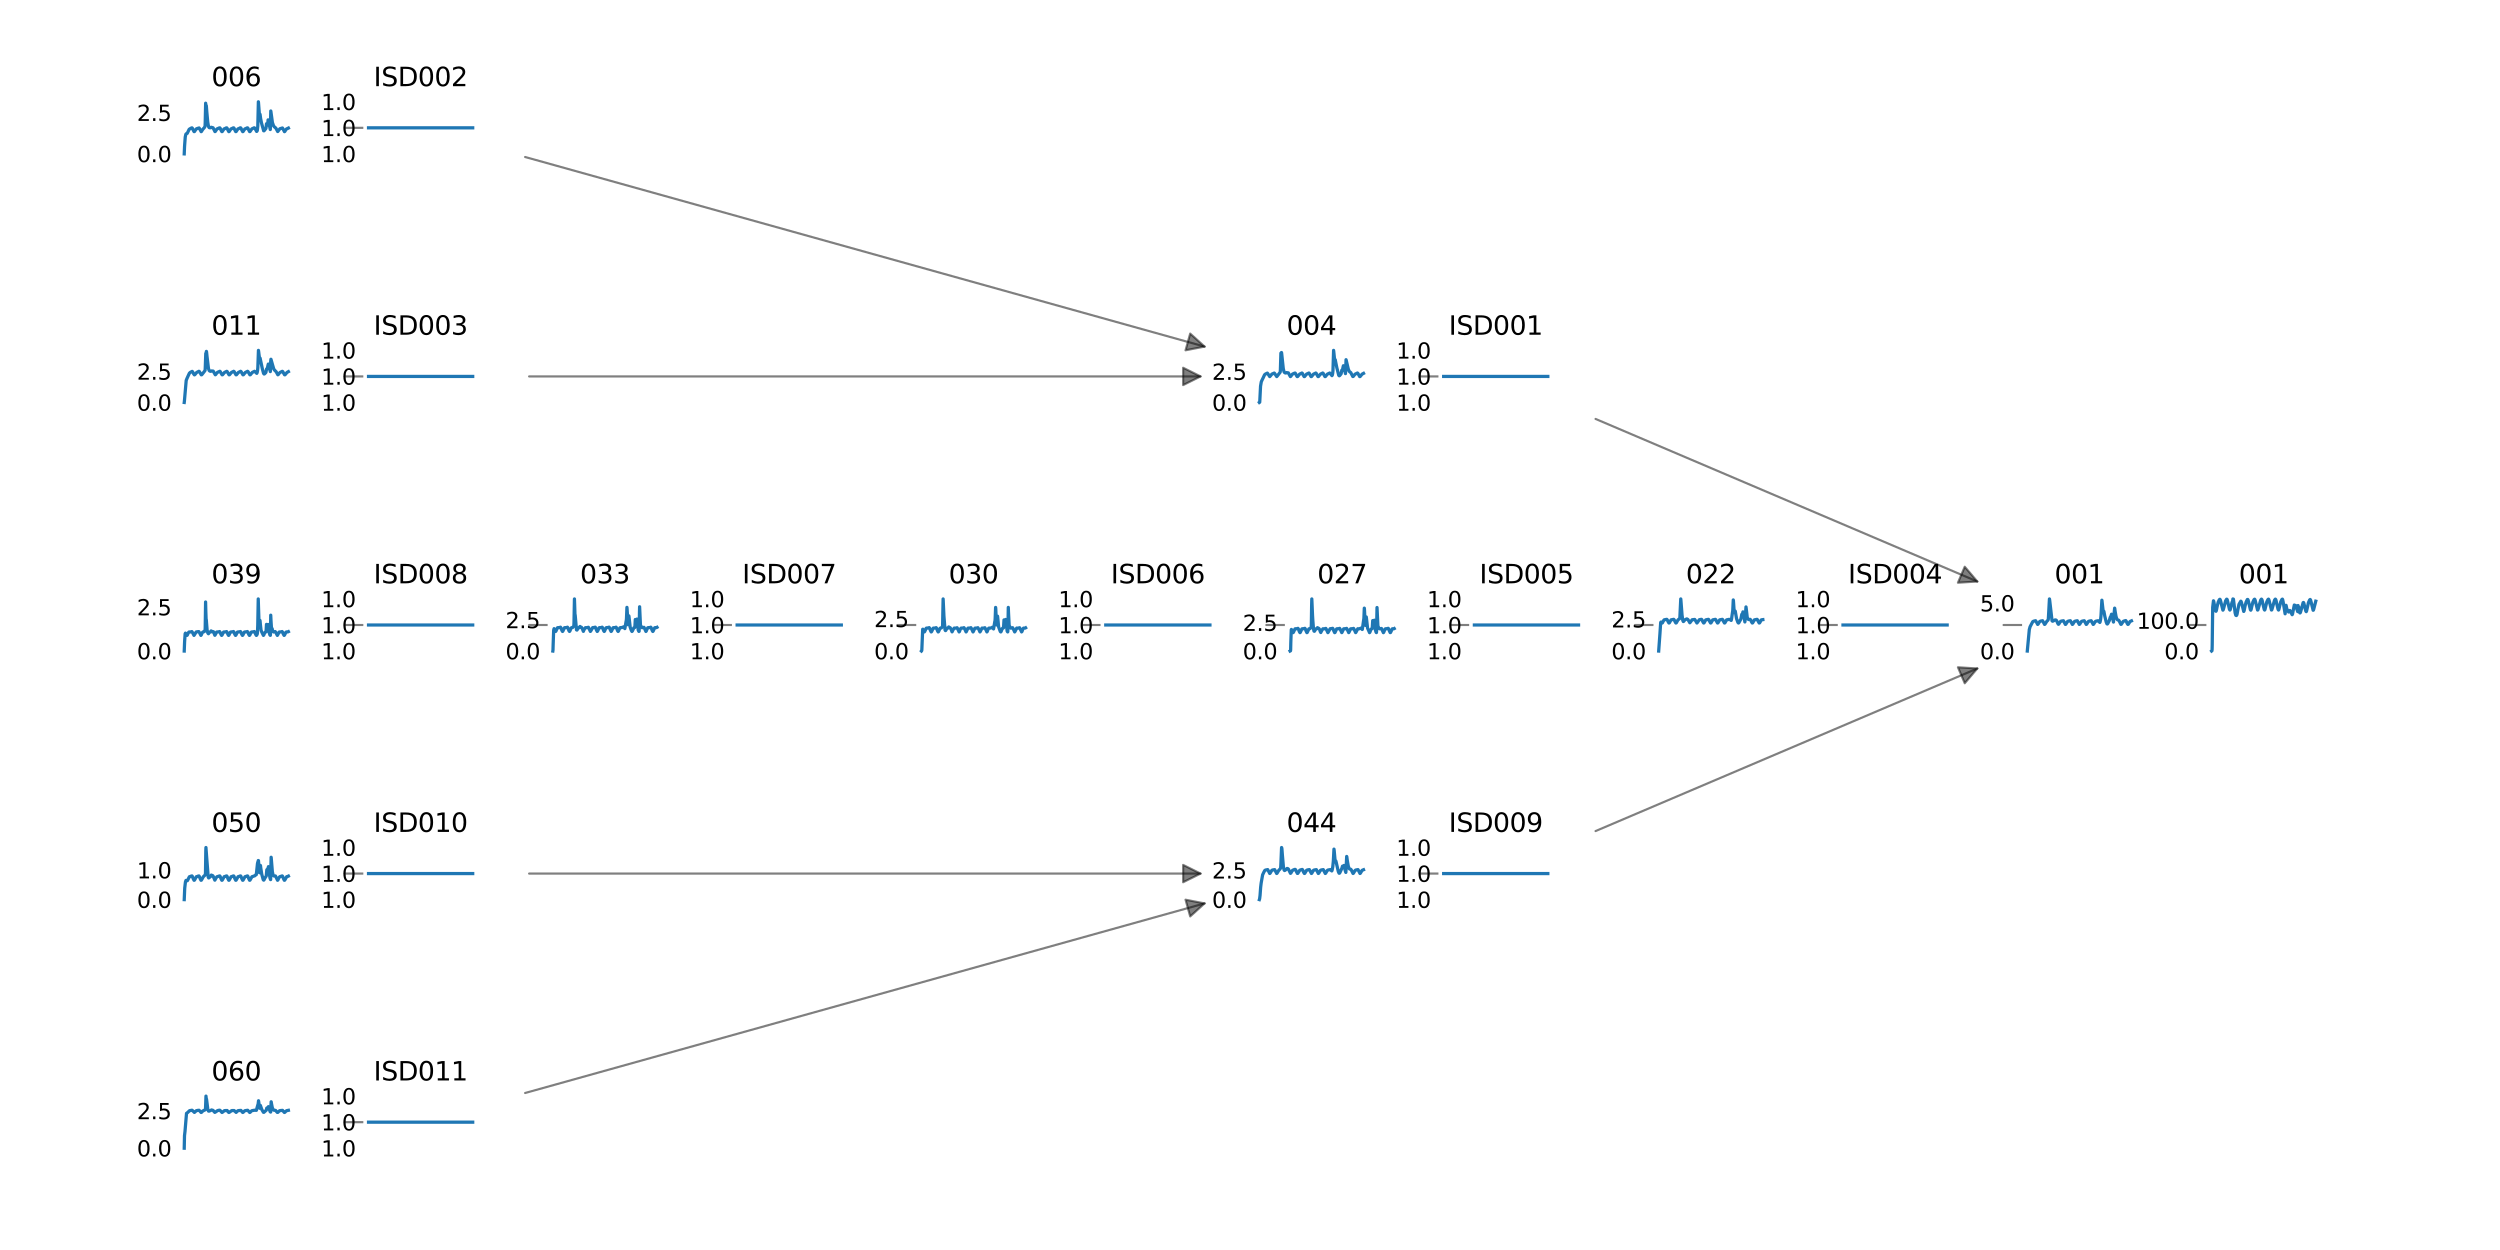 <?xml version="1.0" encoding="utf-8" standalone="no"?>
<!DOCTYPE svg PUBLIC "-//W3C//DTD SVG 1.1//EN"
  "http://www.w3.org/Graphics/SVG/1.1/DTD/svg11.dtd">
<svg xmlns:xlink="http://www.w3.org/1999/xlink" width="1152pt" height="576pt" viewBox="0 0 1152 576" xmlns="http://www.w3.org/2000/svg" version="1.1">
 <defs>
  <style type="text/css">*{stroke-linejoin: round; stroke-linecap: butt}</style>
 </defs>
 <g id="figure_1">
  <g id="patch_1">
   <path d="M 0 576 
L 1152 576 
L 1152 0 
L 0 0 
z
" style="fill: #ffffff"/>
  </g>
  <g id="axes_1">
   <g id="patch_2">
    <path d="M 654.308 173.455 
Q 671.773 173.455 688.12 173.455 
" clip-path="url(#p6fd573537c)" style="fill: none; stroke: #000000; stroke-opacity: 0.5; stroke-linecap: round"/>
    <path d="M 680.12 169.455 
L 688.12 173.455 
L 680.12 177.455 
z
" clip-path="url(#p6fd573537c)" style="fill-opacity: 0.5; stroke: #000000; stroke-opacity: 0.5; stroke-linecap: round"/>
   </g>
   <g id="patch_3">
    <path d="M 158.891 58.909 
Q 176.356 58.909 192.703 58.909 
" clip-path="url(#p6fd573537c)" style="fill: none; stroke: #000000; stroke-opacity: 0.5; stroke-linecap: round"/>
    <path d="M 184.703 54.909 
L 192.703 58.909 
L 184.703 62.909 
z
" clip-path="url(#p6fd573537c)" style="fill-opacity: 0.5; stroke: #000000; stroke-opacity: 0.5; stroke-linecap: round"/>
   </g>
   <g id="patch_4">
    <path d="M 158.891 173.455 
Q 176.356 173.455 192.703 173.455 
" clip-path="url(#p6fd573537c)" style="fill: none; stroke: #000000; stroke-opacity: 0.5; stroke-linecap: round"/>
    <path d="M 184.703 169.455 
L 192.703 173.455 
L 184.703 177.455 
z
" clip-path="url(#p6fd573537c)" style="fill-opacity: 0.5; stroke: #000000; stroke-opacity: 0.5; stroke-linecap: round"/>
   </g>
   <g id="patch_5">
    <path d="M 838.32 288 
Q 855.785 288 872.132 288 
" clip-path="url(#p6fd573537c)" style="fill: none; stroke: #000000; stroke-opacity: 0.5; stroke-linecap: round"/>
    <path d="M 864.132 284 
L 872.132 288 
L 864.132 292 
z
" clip-path="url(#p6fd573537c)" style="fill-opacity: 0.5; stroke: #000000; stroke-opacity: 0.5; stroke-linecap: round"/>
   </g>
   <g id="patch_6">
    <path d="M 668.463 288 
Q 685.928 288 702.275 288 
" clip-path="url(#p6fd573537c)" style="fill: none; stroke: #000000; stroke-opacity: 0.5; stroke-linecap: round"/>
    <path d="M 694.275 284 
L 702.275 288 
L 694.275 292 
z
" clip-path="url(#p6fd573537c)" style="fill-opacity: 0.5; stroke: #000000; stroke-opacity: 0.5; stroke-linecap: round"/>
   </g>
   <g id="patch_7">
    <path d="M 498.606 288 
Q 516.071 288 532.418 288 
" clip-path="url(#p6fd573537c)" style="fill: none; stroke: #000000; stroke-opacity: 0.5; stroke-linecap: round"/>
    <path d="M 524.418 284 
L 532.418 288 
L 524.418 292 
z
" clip-path="url(#p6fd573537c)" style="fill-opacity: 0.5; stroke: #000000; stroke-opacity: 0.5; stroke-linecap: round"/>
   </g>
   <g id="patch_8">
    <path d="M 328.749 288 
Q 346.213 288 362.56 288 
" clip-path="url(#p6fd573537c)" style="fill: none; stroke: #000000; stroke-opacity: 0.5; stroke-linecap: round"/>
    <path d="M 354.56 284 
L 362.56 288 
L 354.56 292 
z
" clip-path="url(#p6fd573537c)" style="fill-opacity: 0.5; stroke: #000000; stroke-opacity: 0.5; stroke-linecap: round"/>
   </g>
   <g id="patch_9">
    <path d="M 158.891 288 
Q 176.356 288 192.703 288 
" clip-path="url(#p6fd573537c)" style="fill: none; stroke: #000000; stroke-opacity: 0.5; stroke-linecap: round"/>
    <path d="M 184.703 284 
L 192.703 288 
L 184.703 292 
z
" clip-path="url(#p6fd573537c)" style="fill-opacity: 0.5; stroke: #000000; stroke-opacity: 0.5; stroke-linecap: round"/>
   </g>
   <g id="patch_10">
    <path d="M 654.308 402.545 
Q 671.773 402.545 688.12 402.545 
" clip-path="url(#p6fd573537c)" style="fill: none; stroke: #000000; stroke-opacity: 0.5; stroke-linecap: round"/>
    <path d="M 680.12 398.545 
L 688.12 402.545 
L 680.12 406.545 
z
" clip-path="url(#p6fd573537c)" style="fill-opacity: 0.5; stroke: #000000; stroke-opacity: 0.5; stroke-linecap: round"/>
   </g>
   <g id="patch_11">
    <path d="M 158.891 402.545 
Q 176.356 402.545 192.703 402.545 
" clip-path="url(#p6fd573537c)" style="fill: none; stroke: #000000; stroke-opacity: 0.5; stroke-linecap: round"/>
    <path d="M 184.703 398.545 
L 192.703 402.545 
L 184.703 406.545 
z
" clip-path="url(#p6fd573537c)" style="fill-opacity: 0.5; stroke: #000000; stroke-opacity: 0.5; stroke-linecap: round"/>
   </g>
   <g id="patch_12">
    <path d="M 158.891 517.091 
Q 176.356 517.091 192.703 517.091 
" clip-path="url(#p6fd573537c)" style="fill: none; stroke: #000000; stroke-opacity: 0.5; stroke-linecap: round"/>
    <path d="M 184.703 513.091 
L 192.703 517.091 
L 184.703 521.091 
z
" clip-path="url(#p6fd573537c)" style="fill-opacity: 0.5; stroke: #000000; stroke-opacity: 0.5; stroke-linecap: round"/>
   </g>
   <g id="patch_13">
    <path d="M 1008.178 288 
Q 1025.642 288 1041.989 288 
" clip-path="url(#p6fd573537c)" style="fill: none; stroke: #000000; stroke-opacity: 0.5; stroke-linecap: round"/>
    <path d="M 1033.989 284 
L 1041.989 288 
L 1033.989 292 
z
" clip-path="url(#p6fd573537c)" style="fill-opacity: 0.5; stroke: #000000; stroke-opacity: 0.5; stroke-linecap: round"/>
   </g>
   <g id="patch_14">
    <path d="M 735.237 193.046 
Q 823.706 230.726 911.147 267.969 
" clip-path="url(#p6fd573537c)" style="fill: none; stroke: #000000; stroke-opacity: 0.5; stroke-linecap: round"/>
    <path d="M 905.354 261.154 
L 911.147 267.969 
L 902.22 268.514 
z
" clip-path="url(#p6fd573537c)" style="fill-opacity: 0.5; stroke: #000000; stroke-opacity: 0.5; stroke-linecap: round"/>
   </g>
   <g id="patch_15">
    <path d="M 241.979 72.347 
Q 399.065 116.182 555.075 159.716 
" clip-path="url(#p6fd573537c)" style="fill: none; stroke: #000000; stroke-opacity: 0.5; stroke-linecap: round"/>
    <path d="M 548.444 153.713 
L 555.075 159.716 
L 546.294 161.418 
z
" clip-path="url(#p6fd573537c)" style="fill-opacity: 0.5; stroke: #000000; stroke-opacity: 0.5; stroke-linecap: round"/>
   </g>
   <g id="patch_16">
    <path d="M 243.82 173.455 
Q 399.066 173.455 553.193 173.455 
" clip-path="url(#p6fd573537c)" style="fill: none; stroke: #000000; stroke-opacity: 0.5; stroke-linecap: round"/>
    <path d="M 545.193 169.455 
L 553.193 173.455 
L 545.193 177.455 
z
" clip-path="url(#p6fd573537c)" style="fill-opacity: 0.5; stroke: #000000; stroke-opacity: 0.5; stroke-linecap: round"/>
   </g>
   <g id="patch_17">
    <path d="M 923.249 288 
Q 940.714 288 957.061 288 
" clip-path="url(#p6fd573537c)" style="fill: none; stroke: #000000; stroke-opacity: 0.5; stroke-linecap: round"/>
    <path d="M 949.061 284 
L 957.061 288 
L 949.061 292 
z
" clip-path="url(#p6fd573537c)" style="fill-opacity: 0.5; stroke: #000000; stroke-opacity: 0.5; stroke-linecap: round"/>
   </g>
   <g id="patch_18">
    <path d="M 753.392 288 
Q 770.857 288 787.204 288 
" clip-path="url(#p6fd573537c)" style="fill: none; stroke: #000000; stroke-opacity: 0.5; stroke-linecap: round"/>
    <path d="M 779.204 284 
L 787.204 288 
L 779.204 292 
z
" clip-path="url(#p6fd573537c)" style="fill-opacity: 0.5; stroke: #000000; stroke-opacity: 0.5; stroke-linecap: round"/>
   </g>
   <g id="patch_19">
    <path d="M 583.534 288 
Q 600.999 288 617.346 288 
" clip-path="url(#p6fd573537c)" style="fill: none; stroke: #000000; stroke-opacity: 0.5; stroke-linecap: round"/>
    <path d="M 609.346 284 
L 617.346 288 
L 609.346 292 
z
" clip-path="url(#p6fd573537c)" style="fill-opacity: 0.5; stroke: #000000; stroke-opacity: 0.5; stroke-linecap: round"/>
   </g>
   <g id="patch_20">
    <path d="M 413.677 288 
Q 431.142 288 447.489 288 
" clip-path="url(#p6fd573537c)" style="fill: none; stroke: #000000; stroke-opacity: 0.5; stroke-linecap: round"/>
    <path d="M 439.489 284 
L 447.489 288 
L 439.489 292 
z
" clip-path="url(#p6fd573537c)" style="fill-opacity: 0.5; stroke: #000000; stroke-opacity: 0.5; stroke-linecap: round"/>
   </g>
   <g id="patch_21">
    <path d="M 243.82 288 
Q 261.285 288 277.632 288 
" clip-path="url(#p6fd573537c)" style="fill: none; stroke: #000000; stroke-opacity: 0.5; stroke-linecap: round"/>
    <path d="M 269.632 284 
L 277.632 288 
L 269.632 292 
z
" clip-path="url(#p6fd573537c)" style="fill-opacity: 0.5; stroke: #000000; stroke-opacity: 0.5; stroke-linecap: round"/>
   </g>
   <g id="patch_22">
    <path d="M 735.237 382.954 
Q 823.706 345.274 911.147 308.031 
" clip-path="url(#p6fd573537c)" style="fill: none; stroke: #000000; stroke-opacity: 0.5; stroke-linecap: round"/>
    <path d="M 902.22 307.486 
L 911.147 308.031 
L 905.354 314.846 
z
" clip-path="url(#p6fd573537c)" style="fill-opacity: 0.5; stroke: #000000; stroke-opacity: 0.5; stroke-linecap: round"/>
   </g>
   <g id="patch_23">
    <path d="M 243.82 402.545 
Q 399.066 402.545 553.193 402.545 
" clip-path="url(#p6fd573537c)" style="fill: none; stroke: #000000; stroke-opacity: 0.5; stroke-linecap: round"/>
    <path d="M 545.193 398.545 
L 553.193 402.545 
L 545.193 406.545 
z
" clip-path="url(#p6fd573537c)" style="fill-opacity: 0.5; stroke: #000000; stroke-opacity: 0.5; stroke-linecap: round"/>
   </g>
   <g id="patch_24">
    <path d="M 241.979 503.653 
Q 399.065 459.818 555.075 416.284 
" clip-path="url(#p6fd573537c)" style="fill: none; stroke: #000000; stroke-opacity: 0.5; stroke-linecap: round"/>
    <path d="M 546.294 414.582 
L 555.075 416.284 
L 548.444 422.287 
z
" clip-path="url(#p6fd573537c)" style="fill-opacity: 0.5; stroke: #000000; stroke-opacity: 0.5; stroke-linecap: round"/>
   </g>
  </g>
  <g id="axes_2">
   <g id="patch_25">
    <path d="M 577.91 186.655 
L 630.71 186.655 
L 630.71 160.255 
L 577.91 160.255 
z
" style="fill: #ffffff"/>
   </g>
   <g id="matplotlib.axis_1"/>
   <g id="matplotlib.axis_2">
    <g id="ytick_1">
     <g id="line2d_1"/>
     <g id="text_1">
      <!-- 0.0 -->
      <g transform="translate(558.506 189.254) scale(0.1 -0.1)">
       <defs>
        <path id="DejaVuSans-30" d="M 2034 4250 
Q 1547 4250 1301 3770 
Q 1056 3291 1056 2328 
Q 1056 1369 1301 889 
Q 1547 409 2034 409 
Q 2525 409 2770 889 
Q 3016 1369 3016 2328 
Q 3016 3291 2770 3770 
Q 2525 4250 2034 4250 
z
M 2034 4750 
Q 2819 4750 3233 4129 
Q 3647 3509 3647 2328 
Q 3647 1150 3233 529 
Q 2819 -91 2034 -91 
Q 1250 -91 836 529 
Q 422 1150 422 2328 
Q 422 3509 836 4129 
Q 1250 4750 2034 4750 
z
" transform="scale(0.016)"/>
        <path id="DejaVuSans-2e" d="M 684 794 
L 1344 794 
L 1344 0 
L 684 0 
L 684 794 
z
" transform="scale(0.016)"/>
       </defs>
       <use xlink:href="#DejaVuSans-30"/>
       <use xlink:href="#DejaVuSans-2e" x="63.623"/>
       <use xlink:href="#DejaVuSans-30" x="95.41"/>
      </g>
     </g>
    </g>
    <g id="ytick_2">
     <g id="line2d_2"/>
     <g id="text_2">
      <!-- 2.5 -->
      <g transform="translate(558.506 175.034) scale(0.1 -0.1)">
       <defs>
        <path id="DejaVuSans-32" d="M 1228 531 
L 3431 531 
L 3431 0 
L 469 0 
L 469 531 
Q 828 903 1448 1529 
Q 2069 2156 2228 2338 
Q 2531 2678 2651 2914 
Q 2772 3150 2772 3378 
Q 2772 3750 2511 3984 
Q 2250 4219 1831 4219 
Q 1534 4219 1204 4116 
Q 875 4013 500 3803 
L 500 4441 
Q 881 4594 1212 4672 
Q 1544 4750 1819 4750 
Q 2544 4750 2975 4387 
Q 3406 4025 3406 3419 
Q 3406 3131 3298 2873 
Q 3191 2616 2906 2266 
Q 2828 2175 2409 1742 
Q 1991 1309 1228 531 
z
" transform="scale(0.016)"/>
        <path id="DejaVuSans-35" d="M 691 4666 
L 3169 4666 
L 3169 4134 
L 1269 4134 
L 1269 2991 
Q 1406 3038 1543 3061 
Q 1681 3084 1819 3084 
Q 2600 3084 3056 2656 
Q 3513 2228 3513 1497 
Q 3513 744 3044 326 
Q 2575 -91 1722 -91 
Q 1428 -91 1123 -41 
Q 819 9 494 109 
L 494 744 
Q 775 591 1075 516 
Q 1375 441 1709 441 
Q 2250 441 2565 725 
Q 2881 1009 2881 1497 
Q 2881 1984 2565 2268 
Q 2250 2553 1709 2553 
Q 1456 2553 1204 2497 
Q 953 2441 691 2322 
L 691 4666 
z
" transform="scale(0.016)"/>
       </defs>
       <use xlink:href="#DejaVuSans-32"/>
       <use xlink:href="#DejaVuSans-2e" x="63.623"/>
       <use xlink:href="#DejaVuSans-35" x="95.41"/>
      </g>
     </g>
    </g>
   </g>
   <g id="line2d_3">
    <path d="M 580.31 185.455 
L 580.473 185.343 
L 580.527 184.51 
L 580.859 177.948 
L 581.193 175.982 
L 581.538 175.177 
L 582.056 174.123 
L 582.718 172.692 
L 583.145 172.34 
L 583.993 171.933 
L 584.224 172.208 
L 585.098 173.542 
L 585.326 173.309 
L 586.101 172.374 
L 587.18 171.91 
L 587.41 172.174 
L 588.32 173.529 
L 588.551 173.27 
L 589.526 172.006 
L 589.93 171.478 
L 589.998 170.376 
L 590.234 162.735 
L 590.34 163.303 
L 590.353 163.32 
L 590.392 163.116 
L 590.498 162.441 
L 590.56 162.593 
L 590.7 163.878 
L 591.33 169.837 
L 591.667 171.294 
L 591.96 171.715 
L 592.401 171.904 
L 592.58 171.851 
L 592.806 171.697 
L 593.661 171.814 
L 593.926 172.292 
L 594.595 173.521 
L 594.771 173.451 
L 595.085 172.988 
L 595.567 172.395 
L 596.233 172.073 
L 596.759 171.891 
L 596.982 172.122 
L 597.376 172.968 
L 597.745 173.537 
L 597.944 173.513 
L 598.204 173.19 
L 598.87 172.392 
L 599.941 171.892 
L 600.151 172.079 
L 600.482 172.752 
L 600.939 173.535 
L 601.141 173.516 
L 601.395 173.204 
L 602.069 172.392 
L 603.14 171.892 
L 603.35 172.078 
L 603.679 172.744 
L 604.138 173.535 
L 604.34 173.517 
L 604.592 173.209 
L 605.263 172.396 
L 606.332 171.889 
L 606.536 172.059 
L 606.847 172.67 
L 607.34 173.536 
L 607.54 173.517 
L 607.791 173.21 
L 608.463 172.396 
L 609.528 171.888 
L 609.731 172.051 
L 610.036 172.644 
L 610.539 173.535 
L 610.742 173.516 
L 610.996 173.203 
L 611.67 172.392 
L 612.741 171.892 
L 612.956 172.082 
L 613.762 173.092 
L 613.785 173.073 
L 613.949 172.777 
L 614.099 172.062 
L 614.229 170.78 
L 614.514 161.455 
L 614.6 162.034 
L 615.058 166.517 
L 615.121 166.245 
L 615.25 165.732 
L 615.3 165.828 
L 615.484 166.86 
L 616.018 169.466 
L 616.899 172.963 
L 617.138 173.164 
L 617.335 173.05 
L 617.991 172.236 
L 618.299 170.588 
L 618.434 170.721 
L 618.533 170.806 
L 618.569 170.725 
L 618.906 169.039 
L 619.036 168.531 
L 619.069 168.559 
L 619.214 168.965 
L 619.987 172.16 
L 620.031 171.606 
L 620.257 165.751 
L 620.327 165.983 
L 621.276 170.02 
L 621.703 171.086 
L 622.043 171.398 
L 622.437 171.691 
L 622.741 172.281 
L 623.368 173.502 
L 623.56 173.47 
L 623.837 173.121 
L 624.444 172.402 
L 625.504 171.883 
L 625.714 172.029 
L 626.007 172.576 
L 626.547 173.539 
L 626.746 173.513 
L 627.008 173.186 
L 627.667 172.394 
L 628.31 172.049 
L 628.31 172.049 
" clip-path="url(#p3443ad3149)" style="fill: none; stroke: #1f77b4; stroke-width: 1.5; stroke-linecap: square"/>
   </g>
   <g id="text_3">
    <!-- 004 -->
    <g transform="translate(592.857 154.255) scale(0.12 -0.12)">
     <defs>
      <path id="DejaVuSans-34" d="M 2419 4116 
L 825 1625 
L 2419 1625 
L 2419 4116 
z
M 2253 4666 
L 3047 4666 
L 3047 1625 
L 3713 1625 
L 3713 1100 
L 3047 1100 
L 3047 0 
L 2419 0 
L 2419 1100 
L 313 1100 
L 313 1709 
L 2253 4666 
z
" transform="scale(0.016)"/>
     </defs>
     <use xlink:href="#DejaVuSans-30"/>
     <use xlink:href="#DejaVuSans-30" x="63.623"/>
     <use xlink:href="#DejaVuSans-34" x="127.246"/>
    </g>
   </g>
  </g>
  <g id="axes_3">
   <g id="patch_26">
    <path d="M 82.493 72.109 
L 135.293 72.109 
L 135.293 45.709 
L 82.493 45.709 
z
" style="fill: #ffffff"/>
   </g>
   <g id="matplotlib.axis_3"/>
   <g id="matplotlib.axis_4">
    <g id="ytick_3">
     <g id="line2d_4"/>
     <g id="text_4">
      <!-- 0.0 -->
      <g transform="translate(63.089 74.708) scale(0.1 -0.1)">
       <use xlink:href="#DejaVuSans-30"/>
       <use xlink:href="#DejaVuSans-2e" x="63.623"/>
       <use xlink:href="#DejaVuSans-30" x="95.41"/>
      </g>
     </g>
    </g>
    <g id="ytick_4">
     <g id="line2d_5"/>
     <g id="text_5">
      <!-- 2.5 -->
      <g transform="translate(63.089 55.741) scale(0.1 -0.1)">
       <use xlink:href="#DejaVuSans-32"/>
       <use xlink:href="#DejaVuSans-2e" x="63.623"/>
       <use xlink:href="#DejaVuSans-35" x="95.41"/>
      </g>
     </g>
    </g>
   </g>
   <g id="line2d_6">
    <path d="M 84.893 70.909 
L 85.043 67.437 
L 85.364 63.126 
L 85.644 61.826 
L 85.872 61.616 
L 86.279 61.441 
L 86.567 60.842 
L 87.161 59.587 
L 87.508 59.362 
L 88.164 58.995 
L 88.46 58.919 
L 88.664 59.122 
L 89.014 59.907 
L 89.424 60.655 
L 89.593 60.631 
L 89.828 60.289 
L 90.453 59.381 
L 90.998 59.191 
L 91.742 58.959 
L 91.998 59.369 
L 92.699 60.669 
L 92.88 60.532 
L 93.225 59.91 
L 93.627 59.398 
L 93.909 59.085 
L 94.13 58.839 
L 94.485 58.242 
L 94.56 56.522 
L 94.76 47.56 
L 94.845 48.516 
L 94.923 49.452 
L 94.98 48.976 
L 95.04 48.612 
L 95.094 48.936 
L 95.289 51.518 
L 95.727 56.273 
L 96.079 58.301 
L 96.344 58.771 
L 96.663 58.876 
L 97.129 58.853 
L 97.308 58.641 
L 98.182 58.886 
L 98.472 59.467 
L 99.058 60.639 
L 99.232 60.57 
L 99.52 60.094 
L 99.999 59.391 
L 100.386 59.244 
L 100.891 59.006 
L 101.285 58.911 
L 101.475 59.125 
L 101.853 59.998 
L 102.229 60.655 
L 102.398 60.624 
L 102.641 60.265 
L 103.23 59.395 
L 103.678 59.239 
L 104.168 58.969 
L 104.461 58.907 
L 104.666 59.115 
L 105.021 59.92 
L 105.428 60.656 
L 105.597 60.626 
L 105.841 60.266 
L 106.432 59.394 
L 106.886 59.237 
L 107.37 58.968 
L 107.661 58.906 
L 107.866 59.114 
L 108.221 59.918 
L 108.628 60.655 
L 108.796 60.627 
L 109.037 60.273 
L 109.636 59.392 
L 110.1 59.232 
L 110.609 58.942 
L 110.863 58.907 
L 111.068 59.117 
L 111.425 59.929 
L 111.83 60.657 
L 111.998 60.625 
L 112.245 60.26 
L 112.825 59.399 
L 113.266 59.243 
L 113.766 58.971 
L 114.059 58.906 
L 114.264 59.112 
L 114.614 59.901 
L 115.027 60.654 
L 115.192 60.63 
L 115.426 60.294 
L 116.061 59.377 
L 117.137 58.889 
L 117.347 58.963 
L 117.606 59.383 
L 118.252 60.563 
L 118.415 60.456 
L 118.581 60.044 
L 118.794 58.057 
L 119.056 46.909 
L 119.115 47.334 
L 119.618 53.948 
L 119.675 53.45 
L 119.797 52.624 
L 119.844 52.757 
L 120.09 54.595 
L 120.489 56.638 
L 121.498 60.276 
L 121.679 60.266 
L 121.91 59.969 
L 122.426 59.341 
L 122.545 59.165 
L 122.805 57.018 
L 122.859 57.087 
L 123.097 57.759 
L 123.157 57.486 
L 123.282 56.974 
L 123.328 57.012 
L 123.346 57.025 
L 123.372 56.908 
L 123.541 55.239 
L 123.637 55.541 
L 124.544 59.686 
L 124.562 59.601 
L 124.604 58.122 
L 124.778 51.143 
L 124.819 51.341 
L 125.522 56.442 
L 126.045 57.985 
L 126.39 58.424 
L 127.111 59.032 
L 127.964 60.617 
L 128.14 60.425 
L 128.947 59.331 
L 130.157 58.973 
L 130.422 59.419 
L 131.078 60.67 
L 131.257 60.563 
L 131.586 59.986 
L 132.014 59.407 
L 132.431 59.254 
L 132.893 59.018 
L 132.893 59.018 
" clip-path="url(#pded1561959)" style="fill: none; stroke: #1f77b4; stroke-width: 1.5; stroke-linecap: square"/>
   </g>
   <g id="text_6">
    <!-- 006 -->
    <g transform="translate(97.44 39.709) scale(0.12 -0.12)">
     <defs>
      <path id="DejaVuSans-36" d="M 2113 2584 
Q 1688 2584 1439 2293 
Q 1191 2003 1191 1497 
Q 1191 994 1439 701 
Q 1688 409 2113 409 
Q 2538 409 2786 701 
Q 3034 994 3034 1497 
Q 3034 2003 2786 2293 
Q 2538 2584 2113 2584 
z
M 3366 4563 
L 3366 3988 
Q 3128 4100 2886 4159 
Q 2644 4219 2406 4219 
Q 1781 4219 1451 3797 
Q 1122 3375 1075 2522 
Q 1259 2794 1537 2939 
Q 1816 3084 2150 3084 
Q 2853 3084 3261 2657 
Q 3669 2231 3669 1497 
Q 3669 778 3244 343 
Q 2819 -91 2113 -91 
Q 1303 -91 875 529 
Q 447 1150 447 2328 
Q 447 3434 972 4092 
Q 1497 4750 2381 4750 
Q 2619 4750 2861 4703 
Q 3103 4656 3366 4563 
z
" transform="scale(0.016)"/>
     </defs>
     <use xlink:href="#DejaVuSans-30"/>
     <use xlink:href="#DejaVuSans-30" x="63.623"/>
     <use xlink:href="#DejaVuSans-36" x="127.246"/>
    </g>
   </g>
  </g>
  <g id="axes_4">
   <g id="patch_27">
    <path d="M 82.493 186.655 
L 135.293 186.655 
L 135.293 160.255 
L 82.493 160.255 
z
" style="fill: #ffffff"/>
   </g>
   <g id="matplotlib.axis_5"/>
   <g id="matplotlib.axis_6">
    <g id="ytick_5">
     <g id="line2d_7"/>
     <g id="text_7">
      <!-- 0.0 -->
      <g transform="translate(63.089 189.254) scale(0.1 -0.1)">
       <use xlink:href="#DejaVuSans-30"/>
       <use xlink:href="#DejaVuSans-2e" x="63.623"/>
       <use xlink:href="#DejaVuSans-30" x="95.41"/>
      </g>
     </g>
    </g>
    <g id="ytick_6">
     <g id="line2d_8"/>
     <g id="text_8">
      <!-- 2.5 -->
      <g transform="translate(63.089 174.966) scale(0.1 -0.1)">
       <use xlink:href="#DejaVuSans-32"/>
       <use xlink:href="#DejaVuSans-2e" x="63.623"/>
       <use xlink:href="#DejaVuSans-35" x="95.41"/>
      </g>
     </g>
    </g>
   </g>
   <g id="line2d_9">
    <path d="M 84.893 185.455 
L 84.962 184.961 
L 85.802 175.294 
L 86.147 174.422 
L 86.689 173.221 
L 87.267 171.977 
L 87.682 171.586 
L 88.558 171.134 
L 88.791 171.384 
L 89.23 172.284 
L 89.572 172.729 
L 89.764 172.682 
L 90.07 172.298 
L 90.637 171.625 
L 91.661 171.091 
L 91.879 171.219 
L 92.185 171.745 
L 92.756 172.72 
L 92.95 172.691 
L 93.238 172.346 
L 94.088 171.256 
L 94.506 170.684 
L 94.576 169.62 
L 94.819 162.845 
L 94.915 163.148 
L 94.923 163.149 
L 94.949 163.032 
L 95.107 161.924 
L 95.175 162.146 
L 95.377 164.115 
L 96.051 169.753 
L 96.367 170.721 
L 96.663 170.999 
L 97.127 171.107 
L 97.373 170.931 
L 98.231 171 
L 98.501 171.456 
L 99.206 172.692 
L 99.393 172.589 
L 99.818 171.97 
L 100.238 171.557 
L 101.314 171.09 
L 101.524 171.269 
L 101.882 171.953 
L 102.341 172.711 
L 102.543 172.695 
L 102.82 172.372 
L 103.463 171.608 
L 104.508 171.098 
L 104.713 171.261 
L 105.058 171.903 
L 105.545 172.714 
L 105.745 172.695 
L 106.025 172.366 
L 106.657 171.612 
L 107.697 171.096 
L 107.899 171.243 
L 108.229 171.839 
L 108.752 172.718 
L 108.949 172.692 
L 109.235 172.352 
L 109.854 171.614 
L 110.891 171.095 
L 111.096 171.239 
L 111.423 171.826 
L 111.952 172.718 
L 112.149 172.692 
L 112.434 172.353 
L 113.054 171.615 
L 114.091 171.095 
L 114.295 171.238 
L 114.619 171.818 
L 115.154 172.719 
L 115.351 172.691 
L 115.638 172.346 
L 116.253 171.615 
L 117.29 171.095 
L 117.503 171.239 
L 118.311 172.043 
L 118.332 172.023 
L 118.496 171.677 
L 118.685 170.727 
L 118.809 169.393 
L 119.089 161.455 
L 119.164 161.864 
L 119.639 165.666 
L 119.693 165.465 
L 119.828 164.983 
L 119.88 165.076 
L 120.077 166.087 
L 120.912 170.061 
L 121.454 172.059 
L 121.71 172.346 
L 121.907 172.273 
L 122.532 171.615 
L 122.584 171.307 
L 122.828 170.014 
L 122.968 170.019 
L 123.11 170.04 
L 123.131 169.987 
L 123.466 168.443 
L 123.624 167.768 
L 123.647 167.779 
L 123.774 168.032 
L 124.14 169.4 
L 124.565 171.229 
L 124.596 170.999 
L 124.731 166.525 
L 124.842 165.546 
L 124.886 165.631 
L 125.656 168.355 
L 126.146 170.026 
L 126.486 170.518 
L 127.243 171.288 
L 128.026 172.695 
L 128.231 172.592 
L 128.602 172.083 
L 129.061 171.605 
L 130.111 171.098 
L 130.318 171.266 
L 130.665 171.918 
L 131.145 172.714 
L 131.345 172.695 
L 131.622 172.371 
L 132.263 171.609 
L 132.893 171.257 
L 132.893 171.257 
" clip-path="url(#p66af1a9d7b)" style="fill: none; stroke: #1f77b4; stroke-width: 1.5; stroke-linecap: square"/>
   </g>
   <g id="text_9">
    <!-- 011 -->
    <g transform="translate(97.44 154.255) scale(0.12 -0.12)">
     <defs>
      <path id="DejaVuSans-31" d="M 794 531 
L 1825 531 
L 1825 4091 
L 703 3866 
L 703 4441 
L 1819 4666 
L 2450 4666 
L 2450 531 
L 3481 531 
L 3481 0 
L 794 0 
L 794 531 
z
" transform="scale(0.016)"/>
     </defs>
     <use xlink:href="#DejaVuSans-30"/>
     <use xlink:href="#DejaVuSans-31" x="63.623"/>
     <use xlink:href="#DejaVuSans-31" x="127.246"/>
    </g>
   </g>
  </g>
  <g id="axes_5">
   <g id="patch_28">
    <path d="M 761.922 301.2 
L 814.722 301.2 
L 814.722 274.8 
L 761.922 274.8 
z
" style="fill: #ffffff"/>
   </g>
   <g id="matplotlib.axis_7"/>
   <g id="matplotlib.axis_8">
    <g id="ytick_7">
     <g id="line2d_10"/>
     <g id="text_10">
      <!-- 0.0 -->
      <g transform="translate(742.518 303.799) scale(0.1 -0.1)">
       <use xlink:href="#DejaVuSans-30"/>
       <use xlink:href="#DejaVuSans-2e" x="63.623"/>
       <use xlink:href="#DejaVuSans-30" x="95.41"/>
      </g>
     </g>
    </g>
    <g id="ytick_8">
     <g id="line2d_11"/>
     <g id="text_11">
      <!-- 2.5 -->
      <g transform="translate(742.518 289.133) scale(0.1 -0.1)">
       <use xlink:href="#DejaVuSans-32"/>
       <use xlink:href="#DejaVuSans-2e" x="63.623"/>
       <use xlink:href="#DejaVuSans-35" x="95.41"/>
      </g>
     </g>
    </g>
   </g>
   <g id="line2d_12">
    <path d="M 764.322 300 
L 764.902 291.995 
L 765.244 286.801 
L 765.387 286.643 
L 765.407 286.652 
L 765.623 286.911 
L 765.905 287.107 
L 766.079 286.957 
L 766.387 286.309 
L 766.789 285.663 
L 767.095 285.572 
L 767.676 285.455 
L 768.06 285.397 
L 768.275 285.621 
L 768.635 286.406 
L 769.032 287.076 
L 769.208 287.034 
L 769.429 286.673 
L 770.017 285.644 
L 770.331 285.572 
L 770.852 285.467 
L 771.251 285.393 
L 771.464 285.603 
L 771.809 286.342 
L 772.229 287.074 
L 772.405 287.037 
L 772.623 286.686 
L 773.224 285.639 
L 774.012 285.024 
L 774.09 284.394 
L 774.228 281.355 
L 774.492 276 
L 774.515 276.065 
L 774.609 277.229 
L 775.088 283.447 
L 775.436 285.929 
L 775.677 286.401 
L 775.835 286.349 
L 776.169 285.87 
L 776.509 285.588 
L 776.857 285.374 
L 777.292 285.198 
L 777.759 285.439 
L 778.135 286.042 
L 778.679 286.973 
L 778.684 286.97 
L 778.879 286.74 
L 779.745 285.583 
L 780.927 285.441 
L 781.171 285.792 
L 781.936 287.081 
L 782.112 286.901 
L 783.048 285.573 
L 783.761 285.419 
L 784.08 285.407 
L 784.303 285.666 
L 784.71 286.582 
L 785.047 287.082 
L 785.22 287.022 
L 785.449 286.63 
L 786.003 285.653 
L 786.312 285.572 
L 786.862 285.462 
L 787.256 285.395 
L 787.468 285.61 
L 787.818 286.364 
L 788.228 287.074 
L 788.404 287.038 
L 788.622 286.689 
L 789.226 285.638 
L 789.545 285.572 
L 790.053 285.466 
L 790.452 285.394 
L 790.665 285.605 
L 791.01 286.343 
L 791.427 287.073 
L 791.604 287.038 
L 791.821 286.69 
L 792.425 285.639 
L 792.744 285.572 
L 793.255 285.466 
L 793.652 285.393 
L 793.864 285.603 
L 794.209 286.342 
L 794.629 287.074 
L 794.806 287.037 
L 795.023 286.686 
L 795.625 285.639 
L 795.944 285.572 
L 796.454 285.466 
L 796.854 285.392 
L 797.416 285.69 
L 797.722 285.888 
L 797.753 285.835 
L 797.891 285.25 
L 798.459 281.241 
L 798.689 276.458 
L 798.759 276.796 
L 799.016 280.518 
L 799.192 282.244 
L 799.229 282.181 
L 799.555 281.548 
L 799.618 281.651 
L 799.768 282.574 
L 800.211 285.114 
L 800.813 286.782 
L 801.088 287.085 
L 801.256 286.98 
L 801.513 286.482 
L 801.982 285.669 
L 802.153 285.382 
L 802.402 284.229 
L 802.609 283.082 
L 802.651 283.127 
L 802.801 283.426 
L 802.858 283.283 
L 803.144 281.954 
L 803.245 282.131 
L 803.403 282.9 
L 804.041 286.596 
L 804.048 286.588 
L 804.095 286.245 
L 804.551 279.683 
L 804.652 280.374 
L 805.122 284.445 
L 805.461 285.236 
L 805.772 285.483 
L 806.076 285.44 
L 806.478 285.404 
L 806.701 285.661 
L 807.105 286.57 
L 807.445 287.081 
L 807.618 287.025 
L 807.844 286.641 
L 808.407 285.651 
L 808.718 285.571 
L 809.257 285.465 
L 809.654 285.394 
L 809.866 285.606 
L 810.214 286.352 
L 810.629 287.074 
L 810.805 287.038 
L 811.023 286.689 
L 811.627 285.638 
L 811.946 285.572 
L 812.322 285.524 
L 812.322 285.524 
" clip-path="url(#pab2b9ceb82)" style="fill: none; stroke: #1f77b4; stroke-width: 1.5; stroke-linecap: square"/>
   </g>
   <g id="text_12">
    <!-- 022 -->
    <g transform="translate(776.869 268.8) scale(0.12 -0.12)">
     <use xlink:href="#DejaVuSans-30"/>
     <use xlink:href="#DejaVuSans-32" x="63.623"/>
     <use xlink:href="#DejaVuSans-32" x="127.246"/>
    </g>
   </g>
  </g>
  <g id="axes_6">
   <g id="patch_29">
    <path d="M 592.064 301.2 
L 644.864 301.2 
L 644.864 274.8 
L 592.064 274.8 
z
" style="fill: #ffffff"/>
   </g>
   <g id="matplotlib.axis_9"/>
   <g id="matplotlib.axis_10">
    <g id="ytick_9">
     <g id="line2d_13"/>
     <g id="text_13">
      <!-- 0.0 -->
      <g transform="translate(572.661 303.799) scale(0.1 -0.1)">
       <use xlink:href="#DejaVuSans-30"/>
       <use xlink:href="#DejaVuSans-2e" x="63.623"/>
       <use xlink:href="#DejaVuSans-30" x="95.41"/>
      </g>
     </g>
    </g>
    <g id="ytick_10">
     <g id="line2d_14"/>
     <g id="text_14">
      <!-- 2.5 -->
      <g transform="translate(572.661 290.714) scale(0.1 -0.1)">
       <use xlink:href="#DejaVuSans-32"/>
       <use xlink:href="#DejaVuSans-2e" x="63.623"/>
       <use xlink:href="#DejaVuSans-35" x="95.41"/>
      </g>
     </g>
    </g>
   </g>
   <g id="line2d_15">
    <path d="M 594.464 300 
L 594.664 299.894 
L 594.726 299.46 
L 594.801 296.117 
L 595.014 290.237 
L 595.084 290.049 
L 595.14 290.135 
L 595.815 291.523 
L 595.96 291.456 
L 596.17 291.01 
L 596.732 289.783 
L 596.994 289.735 
L 597.549 289.727 
L 598.106 289.542 
L 598.314 289.855 
L 598.744 291.065 
L 599.035 291.524 
L 599.177 291.431 
L 599.405 290.91 
L 599.908 289.802 
L 600.165 289.73 
L 600.787 289.705 
L 601.29 289.53 
L 601.492 289.81 
L 601.85 290.8 
L 602.211 291.517 
L 602.358 291.456 
L 602.566 291.021 
L 603.136 289.78 
L 603.398 289.736 
L 603.67 289.678 
L 603.968 289.303 
L 604.202 289.061 
L 604.269 287.792 
L 604.399 279.035 
L 604.479 276 
L 604.534 277.101 
L 604.824 283.782 
L 604.946 285.803 
L 605.252 289.756 
L 605.498 290.818 
L 605.677 290.89 
L 605.68 290.888 
L 605.851 290.629 
L 606.387 289.746 
L 606.667 289.75 
L 606.875 289.69 
L 607.098 289.231 
L 607.17 289.293 
L 607.482 289.468 
L 607.733 289.555 
L 608.08 290.082 
L 608.381 291.037 
L 608.617 291.459 
L 608.635 291.445 
L 608.757 291.141 
L 609.102 290.515 
L 609.587 289.75 
L 609.864 289.75 
L 610.305 289.749 
L 610.94 289.573 
L 611.158 289.957 
L 611.884 291.517 
L 611.902 291.508 
L 612.06 291.283 
L 612.911 289.726 
L 613.719 289.622 
L 614.09 289.529 
L 614.292 289.809 
L 614.648 290.791 
L 615.011 291.517 
L 615.158 291.457 
L 615.363 291.029 
L 615.939 289.779 
L 616.201 289.736 
L 616.743 289.731 
L 617.313 289.547 
L 617.523 289.874 
L 618.288 291.516 
L 618.353 291.464 
L 618.552 291.059 
L 619.148 289.773 
L 619.413 289.739 
L 619.931 289.737 
L 620.52 289.553 
L 620.73 289.89 
L 621.487 291.516 
L 621.542 291.476 
L 621.731 291.116 
L 622.371 289.76 
L 622.641 289.745 
L 623.113 289.746 
L 623.735 289.567 
L 623.95 289.937 
L 624.686 291.516 
L 624.712 291.502 
L 624.878 291.244 
L 625.664 289.729 
L 626.027 289.789 
L 626.346 289.729 
L 626.914 289.545 
L 627.038 289.495 
L 627.194 289.402 
L 627.225 289.43 
L 627.722 290.061 
L 627.772 289.896 
L 628.482 284.916 
L 628.669 280.237 
L 628.731 280.641 
L 628.905 284.016 
L 629.198 288.134 
L 629.242 288.189 
L 629.291 288.076 
L 629.379 287.144 
L 629.571 284.281 
L 629.633 284.664 
L 630.172 289.434 
L 631.083 291.517 
L 631.093 291.512 
L 631.246 291.313 
L 631.609 290.332 
L 631.941 289.778 
L 632.203 289.736 
L 632.301 289.646 
L 632.366 288.911 
L 632.547 285.975 
L 632.607 286.279 
L 632.812 287.712 
L 632.869 287.551 
L 633.289 285.802 
L 633.33 285.935 
L 633.47 287.512 
L 633.805 290.376 
L 634.124 291.406 
L 634.248 291.499 
L 634.277 291.439 
L 634.329 290.763 
L 634.424 285.309 
L 634.528 279.957 
L 634.585 281.048 
L 634.93 288.388 
L 635.137 288.92 
L 635.633 289.725 
L 635.895 289.742 
L 636.574 289.61 
L 636.807 290.082 
L 637.46 291.524 
L 637.603 291.393 
L 637.86 290.754 
L 638.295 289.814 
L 638.552 289.728 
L 639.213 289.689 
L 639.68 289.522 
L 639.877 289.776 
L 640.204 290.658 
L 640.605 291.514 
L 640.753 291.464 
L 640.953 291.059 
L 641.549 289.773 
L 641.814 289.738 
L 642.332 289.737 
L 642.464 289.657 
L 642.464 289.657 
" clip-path="url(#p9cd63df440)" style="fill: none; stroke: #1f77b4; stroke-width: 1.5; stroke-linecap: square"/>
   </g>
   <g id="text_15">
    <!-- 027 -->
    <g transform="translate(607.012 268.8) scale(0.12 -0.12)">
     <defs>
      <path id="DejaVuSans-37" d="M 525 4666 
L 3525 4666 
L 3525 4397 
L 1831 0 
L 1172 0 
L 2766 4134 
L 525 4134 
L 525 4666 
z
" transform="scale(0.016)"/>
     </defs>
     <use xlink:href="#DejaVuSans-30"/>
     <use xlink:href="#DejaVuSans-32" x="63.623"/>
     <use xlink:href="#DejaVuSans-37" x="127.246"/>
    </g>
   </g>
  </g>
  <g id="axes_7">
   <g id="patch_30">
    <path d="M 422.207 301.2 
L 475.007 301.2 
L 475.007 274.8 
L 422.207 274.8 
z
" style="fill: #ffffff"/>
   </g>
   <g id="matplotlib.axis_11"/>
   <g id="matplotlib.axis_12">
    <g id="ytick_11">
     <g id="line2d_16"/>
     <g id="text_16">
      <!-- 0.0 -->
      <g transform="translate(402.804 303.799) scale(0.1 -0.1)">
       <use xlink:href="#DejaVuSans-30"/>
       <use xlink:href="#DejaVuSans-2e" x="63.623"/>
       <use xlink:href="#DejaVuSans-30" x="95.41"/>
      </g>
     </g>
    </g>
    <g id="ytick_12">
     <g id="line2d_17"/>
     <g id="text_17">
      <!-- 2.5 -->
      <g transform="translate(402.804 288.97) scale(0.1 -0.1)">
       <use xlink:href="#DejaVuSans-32"/>
       <use xlink:href="#DejaVuSans-2e" x="63.623"/>
       <use xlink:href="#DejaVuSans-35" x="95.41"/>
      </g>
     </g>
    </g>
   </g>
   <g id="line2d_18">
    <path d="M 424.607 300 
L 424.729 299.87 
L 424.793 299.153 
L 425.175 289.965 
L 425.257 289.932 
L 425.299 289.974 
L 425.509 290.446 
L 425.905 291.2 
L 426.048 291.119 
L 426.266 290.637 
L 426.795 289.48 
L 427.051 289.414 
L 427.658 289.402 
L 428.179 289.214 
L 428.379 289.494 
L 428.763 290.563 
L 429.097 291.195 
L 429.242 291.125 
L 429.45 290.682 
L 430.002 289.475 
L 430.261 289.416 
L 430.847 289.409 
L 431.386 289.219 
L 431.589 289.514 
L 431.998 290.664 
L 432.307 291.197 
L 432.449 291.116 
L 432.667 290.633 
L 433.193 289.481 
L 433.45 289.414 
L 433.772 289.36 
L 434.026 289.014 
L 434.293 288.854 
L 434.355 288.051 
L 434.453 282.59 
L 434.588 276 
L 434.635 276.819 
L 434.959 283.863 
L 435.47 290.276 
L 435.677 290.587 
L 435.817 290.511 
L 436.089 289.947 
L 436.437 289.444 
L 436.704 289.423 
L 436.974 289.381 
L 437.171 288.893 
L 437.259 288.983 
L 437.541 289.167 
L 437.837 289.258 
L 438.2 289.838 
L 438.713 291.153 
L 438.76 291.071 
L 439.149 290.26 
L 439.685 289.426 
L 439.968 289.441 
L 440.38 289.443 
L 441.034 289.263 
L 441.249 289.655 
L 441.959 291.192 
L 441.97 291.188 
L 442.125 290.987 
L 442.475 290.038 
L 442.812 289.467 
L 443.071 289.418 
L 443.634 289.417 
L 444.197 289.227 
L 444.404 289.548 
L 445.166 291.19 
L 445.231 291.139 
L 445.426 290.749 
L 446.017 289.464 
L 446.276 289.419 
L 446.831 289.418 
L 447.399 289.229 
L 447.609 289.558 
L 448.366 291.19 
L 448.425 291.145 
L 448.615 290.779 
L 449.229 289.456 
L 449.491 289.422 
L 450.015 289.427 
L 450.611 289.24 
L 450.824 289.592 
L 451.562 291.191 
L 451.604 291.166 
L 451.775 290.879 
L 452.504 289.422 
L 452.794 289.449 
L 453.183 289.443 
L 453.834 289.262 
L 454.049 289.654 
L 454.762 291.192 
L 454.772 291.187 
L 454.928 290.983 
L 455.288 290.006 
L 455.62 289.462 
L 455.879 289.419 
L 456.426 289.421 
L 457.002 289.231 
L 457.09 289.242 
L 457.126 289.196 
L 457.253 289.048 
L 457.321 289.124 
L 457.821 289.815 
L 457.873 289.588 
L 458.415 286.356 
L 458.506 286.021 
L 458.581 284.836 
L 458.775 279.907 
L 458.837 280.399 
L 459.04 284.659 
L 459.304 287.985 
L 459.327 287.993 
L 459.374 287.895 
L 459.457 287.216 
L 459.672 283.933 
L 459.745 284.501 
L 460.165 288.879 
L 460.948 291.021 
L 461.16 291.191 
L 461.311 291.015 
L 461.619 290.192 
L 461.985 289.489 
L 462.242 289.413 
L 462.41 289.325 
L 462.47 288.548 
L 462.643 285.673 
L 462.69 285.88 
L 462.908 287.538 
L 462.973 287.273 
L 463.152 285.93 
L 463.268 286.057 
L 463.336 285.681 
L 463.393 285.44 
L 463.445 285.703 
L 464.103 290.874 
L 464.339 291.185 
L 464.391 291.074 
L 464.445 289.956 
L 464.622 279.903 
L 464.736 282.654 
L 465.018 288.185 
L 465.213 288.591 
L 465.775 289.442 
L 466.032 289.409 
L 466.613 289.24 
L 466.825 289.595 
L 467.564 291.191 
L 467.603 291.167 
L 467.774 290.882 
L 468.505 289.421 
L 468.798 289.45 
L 469.182 289.443 
L 469.836 289.264 
L 470.051 289.658 
L 470.761 291.192 
L 470.769 291.189 
L 470.922 290.995 
L 471.256 290.091 
L 471.604 289.474 
L 471.863 289.416 
L 472.446 289.41 
L 472.607 289.308 
L 472.607 289.308 
" clip-path="url(#p4c316634c1)" style="fill: none; stroke: #1f77b4; stroke-width: 1.5; stroke-linecap: square"/>
   </g>
   <g id="text_18">
    <!-- 030 -->
    <g transform="translate(437.155 268.8) scale(0.12 -0.12)">
     <defs>
      <path id="DejaVuSans-33" d="M 2597 2516 
Q 3050 2419 3304 2112 
Q 3559 1806 3559 1356 
Q 3559 666 3084 287 
Q 2609 -91 1734 -91 
Q 1441 -91 1130 -33 
Q 819 25 488 141 
L 488 750 
Q 750 597 1062 519 
Q 1375 441 1716 441 
Q 2309 441 2620 675 
Q 2931 909 2931 1356 
Q 2931 1769 2642 2001 
Q 2353 2234 1838 2234 
L 1294 2234 
L 1294 2753 
L 1863 2753 
Q 2328 2753 2575 2939 
Q 2822 3125 2822 3475 
Q 2822 3834 2567 4026 
Q 2313 4219 1838 4219 
Q 1578 4219 1281 4162 
Q 984 4106 628 3988 
L 628 4550 
Q 988 4650 1302 4700 
Q 1616 4750 1894 4750 
Q 2613 4750 3031 4423 
Q 3450 4097 3450 3541 
Q 3450 3153 3228 2886 
Q 3006 2619 2597 2516 
z
" transform="scale(0.016)"/>
     </defs>
     <use xlink:href="#DejaVuSans-30"/>
     <use xlink:href="#DejaVuSans-33" x="63.623"/>
     <use xlink:href="#DejaVuSans-30" x="127.246"/>
    </g>
   </g>
  </g>
  <g id="axes_8">
   <g id="patch_31">
    <path d="M 252.35 301.2 
L 305.15 301.2 
L 305.15 274.8 
L 252.35 274.8 
z
" style="fill: #ffffff"/>
   </g>
   <g id="matplotlib.axis_13"/>
   <g id="matplotlib.axis_14">
    <g id="ytick_13">
     <g id="line2d_19"/>
     <g id="text_19">
      <!-- 0.0 -->
      <g transform="translate(232.947 303.799) scale(0.1 -0.1)">
       <use xlink:href="#DejaVuSans-30"/>
       <use xlink:href="#DejaVuSans-2e" x="63.623"/>
       <use xlink:href="#DejaVuSans-30" x="95.41"/>
      </g>
     </g>
    </g>
    <g id="ytick_14">
     <g id="line2d_20"/>
     <g id="text_20">
      <!-- 2.5 -->
      <g transform="translate(232.947 289.468) scale(0.1 -0.1)">
       <use xlink:href="#DejaVuSans-32"/>
       <use xlink:href="#DejaVuSans-2e" x="63.623"/>
       <use xlink:href="#DejaVuSans-35" x="95.41"/>
      </g>
     </g>
    </g>
   </g>
   <g id="line2d_21">
    <path d="M 254.75 300 
L 254.814 299.59 
L 254.889 297.079 
L 255.128 290.407 
L 255.315 289.687 
L 255.418 289.783 
L 255.706 290.488 
L 256.012 290.971 
L 256.154 290.864 
L 256.393 290.306 
L 256.875 289.284 
L 257.135 289.207 
L 257.765 289.193 
L 258.275 289.001 
L 258.47 289.274 
L 258.908 290.473 
L 259.209 290.968 
L 259.349 290.872 
L 259.574 290.358 
L 260.082 289.278 
L 260.342 289.208 
L 260.956 289.199 
L 261.482 289.006 
L 261.682 289.3 
L 262.149 290.579 
L 262.421 290.968 
L 262.566 290.845 
L 262.831 290.199 
L 263.256 289.302 
L 263.515 289.204 
L 263.883 289.139 
L 264.106 288.813 
L 264.254 288.729 
L 264.425 288.515 
L 264.498 286.702 
L 264.702 276 
L 264.785 278.372 
L 264.957 283.612 
L 265.006 283.342 
L 265.019 283.312 
L 265.058 283.579 
L 265.641 290.237 
L 265.854 290.342 
L 266.012 290.109 
L 266.577 289.217 
L 266.865 289.236 
L 267.075 289.185 
L 267.264 288.669 
L 267.376 288.803 
L 267.635 288.965 
L 267.941 289.057 
L 268.324 289.699 
L 268.817 290.932 
L 268.825 290.928 
L 268.89 290.722 
L 269.115 290.233 
L 269.406 289.696 
L 269.748 289.233 
L 270.02 289.224 
L 270.487 289.235 
L 271.127 289.049 
L 271.355 289.469 
L 272.045 290.963 
L 272.055 290.958 
L 272.216 290.753 
L 273.103 289.203 
L 273.839 289.144 
L 274.267 288.996 
L 274.453 289.239 
L 274.85 290.308 
L 275.192 290.964 
L 275.332 290.893 
L 275.529 290.483 
L 276.084 289.277 
L 276.344 289.208 
L 276.953 289.201 
L 277.484 289.008 
L 277.684 289.303 
L 278.153 290.589 
L 278.423 290.968 
L 278.568 290.843 
L 278.835 290.187 
L 279.255 289.303 
L 279.514 289.204 
L 280.207 289.166 
L 280.663 288.993 
L 280.847 289.225 
L 281.226 290.236 
L 281.591 290.964 
L 281.731 290.895 
L 281.928 290.487 
L 282.486 289.276 
L 282.745 289.208 
L 283.352 289.202 
L 283.886 289.008 
L 284.088 289.311 
L 284.565 290.618 
L 284.827 290.968 
L 284.975 290.832 
L 285.257 290.124 
L 285.659 289.3 
L 285.918 289.204 
L 286.6 289.171 
L 287.064 288.994 
L 287.194 289.049 
L 287.241 288.97 
L 287.355 288.817 
L 287.419 288.923 
L 287.546 289.205 
L 287.57 289.221 
L 287.624 289.152 
L 287.648 289.158 
L 287.858 289.504 
L 287.922 289.658 
L 287.964 289.5 
L 288.519 286.212 
L 288.589 286.022 
L 288.682 285.026 
L 288.887 279.882 
L 288.962 280.614 
L 289.418 287.883 
L 289.517 287.564 
L 289.61 286.229 
L 289.781 283.802 
L 289.828 284.059 
L 290.383 288.995 
L 290.878 290.382 
L 291.197 290.964 
L 291.337 290.887 
L 291.542 290.45 
L 292.081 289.28 
L 292.34 289.207 
L 292.517 289.132 
L 292.576 288.405 
L 292.747 285.472 
L 292.789 285.647 
L 293.014 287.458 
L 293.077 287.135 
L 293.245 285.761 
L 293.349 285.964 
L 293.375 285.972 
L 293.406 285.864 
L 293.502 285.266 
L 293.556 285.596 
L 294.101 290.348 
L 294.388 290.947 
L 294.482 290.916 
L 294.495 290.874 
L 294.541 290.145 
L 294.666 282.355 
L 294.731 279.599 
L 294.793 280.967 
L 295.125 288.084 
L 295.327 288.419 
L 295.825 289.22 
L 296.081 289.227 
L 296.75 289.075 
L 296.976 289.521 
L 297.634 290.966 
L 297.785 290.814 
L 298.091 290.029 
L 298.477 289.284 
L 298.736 289.207 
L 299.366 289.193 
L 299.877 289.002 
L 300.072 289.275 
L 300.512 290.482 
L 300.811 290.968 
L 300.951 290.871 
L 301.179 290.349 
L 301.682 289.28 
L 301.941 289.207 
L 302.558 289.198 
L 302.75 289.077 
L 302.75 289.077 
" clip-path="url(#p83a9fe06fc)" style="fill: none; stroke: #1f77b4; stroke-width: 1.5; stroke-linecap: square"/>
   </g>
   <g id="text_21">
    <!-- 033 -->
    <g transform="translate(267.297 268.8) scale(0.12 -0.12)">
     <use xlink:href="#DejaVuSans-30"/>
     <use xlink:href="#DejaVuSans-33" x="63.623"/>
     <use xlink:href="#DejaVuSans-33" x="127.246"/>
    </g>
   </g>
  </g>
  <g id="axes_9">
   <g id="patch_32">
    <path d="M 82.493 301.2 
L 135.293 301.2 
L 135.293 274.8 
L 82.493 274.8 
z
" style="fill: #ffffff"/>
   </g>
   <g id="matplotlib.axis_15"/>
   <g id="matplotlib.axis_16">
    <g id="ytick_15">
     <g id="line2d_22"/>
     <g id="text_22">
      <!-- 0.0 -->
      <g transform="translate(63.089 303.799) scale(0.1 -0.1)">
       <use xlink:href="#DejaVuSans-30"/>
       <use xlink:href="#DejaVuSans-2e" x="63.623"/>
       <use xlink:href="#DejaVuSans-30" x="95.41"/>
      </g>
     </g>
    </g>
    <g id="ytick_16">
     <g id="line2d_23"/>
     <g id="text_23">
      <!-- 2.5 -->
      <g transform="translate(63.089 283.549) scale(0.1 -0.1)">
       <use xlink:href="#DejaVuSans-32"/>
       <use xlink:href="#DejaVuSans-2e" x="63.623"/>
       <use xlink:href="#DejaVuSans-35" x="95.41"/>
      </g>
     </g>
    </g>
   </g>
   <g id="line2d_24">
    <path d="M 84.893 300 
L 85.061 295.778 
L 85.31 292.057 
L 85.47 291.739 
L 85.483 291.743 
L 85.636 291.942 
L 86.17 292.791 
L 86.339 292.607 
L 86.712 291.72 
L 87.039 291.25 
L 87.314 291.21 
L 87.858 291.193 
L 88.418 291.034 
L 88.659 291.397 
L 89.382 292.782 
L 89.406 292.77 
L 89.574 292.542 
L 90.401 291.2 
L 91.298 291.065 
L 91.63 291.046 
L 91.877 291.437 
L 92.574 292.786 
L 92.743 292.599 
L 93.111 291.723 
L 93.437 291.251 
L 93.712 291.21 
L 93.927 291.135 
L 94.083 290.859 
L 94.127 290.878 
L 94.254 290.758 
L 94.389 290.795 
L 94.472 290.836 
L 94.493 290.745 
L 94.555 289.216 
L 94.734 277.406 
L 94.837 281.594 
L 94.988 285.653 
L 95.035 285.547 
L 95.058 285.579 
L 95.073 285.648 
L 95.154 286.844 
L 95.436 290.358 
L 95.766 291.696 
L 96.046 292.023 
L 96.074 292.003 
L 96.282 291.7 
L 96.665 291.227 
L 96.963 291.219 
L 97.135 291.196 
L 97.142 291.16 
L 97.282 290.724 
L 97.332 290.757 
L 97.721 290.988 
L 98.065 291.072 
L 98.226 291.302 
L 98.278 291.143 
L 98.33 291.077 
L 98.384 291.163 
L 98.999 292.737 
L 99.061 292.7 
L 99.261 292.336 
L 99.828 291.256 
L 100.101 291.208 
L 100.676 291.183 
L 101.2 291.019 
L 101.418 291.315 
L 101.796 292.26 
L 102.118 292.791 
L 102.268 292.718 
L 102.504 292.241 
L 103.033 291.254 
L 103.308 291.209 
L 103.868 291.188 
L 104.407 291.025 
L 104.635 291.348 
L 105.021 292.324 
L 105.33 292.794 
L 105.483 292.698 
L 105.755 292.109 
L 106.173 291.301 
L 106.445 291.202 
L 107.129 291.153 
L 107.588 291.012 
L 107.79 291.263 
L 108.213 292.303 
L 108.524 292.793 
L 108.677 292.706 
L 108.936 292.159 
L 109.382 291.293 
L 109.655 291.202 
L 110.316 291.161 
L 110.788 291.011 
L 110.99 291.262 
L 111.412 292.301 
L 111.726 292.793 
L 111.879 292.704 
L 112.143 292.14 
L 112.576 291.298 
L 112.849 291.202 
L 113.525 291.155 
L 113.989 291.012 
L 114.194 291.27 
L 114.614 292.306 
L 114.925 292.793 
L 115.078 292.705 
L 115.34 292.149 
L 115.781 291.294 
L 116.053 291.202 
L 116.717 291.16 
L 117.189 291.012 
L 117.391 291.264 
L 117.814 292.303 
L 118.125 292.793 
L 118.278 292.706 
L 118.537 292.159 
L 118.633 291.597 
L 118.776 287.959 
L 118.998 276 
L 119.097 279.135 
L 119.408 288.616 
L 119.527 289.06 
L 119.558 288.982 
L 119.67 287.899 
L 119.792 285.881 
L 119.841 286.133 
L 120.007 287.961 
L 120.287 290.398 
L 120.645 291.304 
L 121.379 292.783 
L 121.547 292.592 
L 121.913 291.72 
L 122.239 291.25 
L 122.514 291.21 
L 122.592 291.167 
L 122.597 291.127 
L 122.719 288.985 
L 122.797 287.713 
L 122.856 288.085 
L 123.059 289.986 
L 123.113 289.59 
L 123.243 287.834 
L 123.323 288.346 
L 123.365 288.643 
L 123.422 288.241 
L 123.559 287.759 
L 123.577 287.788 
L 123.66 288.487 
L 124.044 291.531 
L 124.404 292.656 
L 124.573 292.77 
L 124.586 292.743 
L 124.622 292.103 
L 124.752 283.478 
L 124.873 286.019 
L 125.138 290.19 
L 125.169 290.197 
L 125.205 290.096 
L 125.366 289.62 
L 125.395 289.66 
L 125.563 290.406 
L 125.851 291.086 
L 126.113 291.218 
L 126.419 291.099 
L 126.81 291.026 
L 127.044 291.362 
L 127.788 292.78 
L 127.852 292.736 
L 128.049 292.374 
L 128.62 291.263 
L 128.892 291.207 
L 129.486 291.178 
L 129.997 291.016 
L 130.209 291.298 
L 130.608 292.29 
L 130.925 292.793 
L 131.078 292.706 
L 131.337 292.159 
L 131.783 291.293 
L 132.055 291.202 
L 132.716 291.161 
L 132.893 291.068 
L 132.893 291.068 
" clip-path="url(#p89e77b66a8)" style="fill: none; stroke: #1f77b4; stroke-width: 1.5; stroke-linecap: square"/>
   </g>
   <g id="text_24">
    <!-- 039 -->
    <g transform="translate(97.44 268.8) scale(0.12 -0.12)">
     <defs>
      <path id="DejaVuSans-39" d="M 703 97 
L 703 672 
Q 941 559 1184 500 
Q 1428 441 1663 441 
Q 2288 441 2617 861 
Q 2947 1281 2994 2138 
Q 2813 1869 2534 1725 
Q 2256 1581 1919 1581 
Q 1219 1581 811 2004 
Q 403 2428 403 3163 
Q 403 3881 828 4315 
Q 1253 4750 1959 4750 
Q 2769 4750 3195 4129 
Q 3622 3509 3622 2328 
Q 3622 1225 3098 567 
Q 2575 -91 1691 -91 
Q 1453 -91 1209 -44 
Q 966 3 703 97 
z
M 1959 2075 
Q 2384 2075 2632 2365 
Q 2881 2656 2881 3163 
Q 2881 3666 2632 3958 
Q 2384 4250 1959 4250 
Q 1534 4250 1286 3958 
Q 1038 3666 1038 3163 
Q 1038 2656 1286 2365 
Q 1534 2075 1959 2075 
z
" transform="scale(0.016)"/>
     </defs>
     <use xlink:href="#DejaVuSans-30"/>
     <use xlink:href="#DejaVuSans-33" x="63.623"/>
     <use xlink:href="#DejaVuSans-39" x="127.246"/>
    </g>
   </g>
  </g>
  <g id="axes_10">
   <g id="patch_33">
    <path d="M 577.91 415.745 
L 630.71 415.745 
L 630.71 389.345 
L 577.91 389.345 
z
" style="fill: #ffffff"/>
   </g>
   <g id="matplotlib.axis_17"/>
   <g id="matplotlib.axis_18">
    <g id="ytick_17">
     <g id="line2d_25"/>
     <g id="text_25">
      <!-- 0.0 -->
      <g transform="translate(558.506 418.345) scale(0.1 -0.1)">
       <use xlink:href="#DejaVuSans-30"/>
       <use xlink:href="#DejaVuSans-2e" x="63.623"/>
       <use xlink:href="#DejaVuSans-30" x="95.41"/>
      </g>
     </g>
    </g>
    <g id="ytick_18">
     <g id="line2d_26"/>
     <g id="text_26">
      <!-- 2.5 -->
      <g transform="translate(558.506 404.821) scale(0.1 -0.1)">
       <use xlink:href="#DejaVuSans-32"/>
       <use xlink:href="#DejaVuSans-2e" x="63.623"/>
       <use xlink:href="#DejaVuSans-35" x="95.41"/>
      </g>
     </g>
    </g>
   </g>
   <g id="line2d_27">
    <path d="M 580.31 414.545 
L 580.431 414.186 
L 580.631 412.62 
L 580.913 408.824 
L 581.144 406.896 
L 581.813 403.131 
L 582.344 401.995 
L 582.811 401.111 
L 583.164 400.915 
L 584.162 400.72 
L 584.431 401.215 
L 585.09 402.498 
L 585.258 402.408 
L 585.523 401.931 
L 586.049 401.053 
L 586.433 400.887 
L 587.369 400.728 
L 587.641 401.237 
L 588.284 402.497 
L 588.453 402.414 
L 588.709 401.96 
L 589.254 401.05 
L 589.855 400.432 
L 590.127 399.973 
L 590.218 398.386 
L 590.545 390.545 
L 590.599 390.612 
L 590.706 391.156 
L 590.918 393.976 
L 591.385 399.368 
L 591.696 400.897 
L 591.919 401.136 
L 592.155 401.043 
L 592.855 400.47 
L 593.104 400.177 
L 593.41 400.257 
L 593.716 400.508 
L 594.022 401.124 
L 594.654 402.43 
L 594.823 402.323 
L 595.139 401.765 
L 595.613 401.038 
L 595.984 400.884 
L 596.568 400.632 
L 596.848 400.618 
L 597.063 400.865 
L 597.421 401.699 
L 597.828 402.473 
L 598.007 402.459 
L 598.222 402.143 
L 598.917 401.005 
L 599.453 400.805 
L 600.075 400.637 
L 600.298 400.929 
L 600.721 401.957 
L 601.058 402.489 
L 601.229 402.439 
L 601.463 402.06 
L 602.077 401.032 
L 602.492 400.869 
L 603.35 400.705 
L 603.612 401.168 
L 604.307 402.499 
L 604.475 402.388 
L 604.766 401.838 
L 605.237 401.063 
L 605.611 400.893 
L 606.573 400.732 
L 606.847 401.252 
L 607.483 402.496 
L 607.651 402.416 
L 607.908 401.964 
L 608.455 401.049 
L 608.844 400.884 
L 609.767 400.725 
L 610.039 401.231 
L 610.687 402.497 
L 610.856 402.411 
L 611.118 401.944 
L 611.652 401.052 
L 612.035 400.886 
L 613.036 400.707 
L 613.371 401.062 
L 613.692 401.319 
L 613.713 401.296 
L 613.85 400.928 
L 614.146 399.361 
L 614.4 396.785 
L 614.693 391.284 
L 614.786 391.889 
L 615.263 397.188 
L 615.344 397.043 
L 615.512 396.676 
L 615.561 396.734 
L 615.709 397.295 
L 616.702 401.64 
L 617.042 402.372 
L 617.223 402.378 
L 617.431 402.089 
L 618.312 400.174 
L 618.616 399.132 
L 618.776 399.169 
L 618.914 399.085 
L 619.284 398.799 
L 619.297 398.812 
L 619.432 399.146 
L 619.902 401.249 
L 620.153 402.012 
L 620.179 401.922 
L 620.259 400.494 
L 620.55 394.663 
L 620.609 394.823 
L 620.832 396.505 
L 621.26 398.985 
L 621.641 400.169 
L 621.932 400.464 
L 622.326 400.499 
L 622.556 400.669 
L 622.842 401.219 
L 623.479 402.492 
L 623.648 402.418 
L 623.899 401.982 
L 624.459 401.045 
L 624.851 400.882 
L 625.766 400.723 
L 626.036 401.222 
L 626.689 402.497 
L 626.858 402.41 
L 627.12 401.94 
L 627.651 401.053 
L 628.035 400.887 
L 628.31 400.778 
L 628.31 400.778 
" clip-path="url(#p0e09ac2b43)" style="fill: none; stroke: #1f77b4; stroke-width: 1.5; stroke-linecap: square"/>
   </g>
   <g id="text_27">
    <!-- 044 -->
    <g transform="translate(592.857 383.345) scale(0.12 -0.12)">
     <use xlink:href="#DejaVuSans-30"/>
     <use xlink:href="#DejaVuSans-34" x="63.623"/>
     <use xlink:href="#DejaVuSans-34" x="127.246"/>
    </g>
   </g>
  </g>
  <g id="axes_11">
   <g id="patch_34">
    <path d="M 82.493 415.745 
L 135.293 415.745 
L 135.293 389.345 
L 82.493 389.345 
z
" style="fill: #ffffff"/>
   </g>
   <g id="matplotlib.axis_19"/>
   <g id="matplotlib.axis_20">
    <g id="ytick_19">
     <g id="line2d_28"/>
     <g id="text_28">
      <!-- 0.0 -->
      <g transform="translate(63.089 418.345) scale(0.1 -0.1)">
       <use xlink:href="#DejaVuSans-30"/>
       <use xlink:href="#DejaVuSans-2e" x="63.623"/>
       <use xlink:href="#DejaVuSans-30" x="95.41"/>
      </g>
     </g>
    </g>
    <g id="ytick_20">
     <g id="line2d_29"/>
     <g id="text_29">
      <!-- 1.0 -->
      <g transform="translate(63.089 404.761) scale(0.1 -0.1)">
       <use xlink:href="#DejaVuSans-31"/>
       <use xlink:href="#DejaVuSans-2e" x="63.623"/>
       <use xlink:href="#DejaVuSans-30" x="95.41"/>
      </g>
     </g>
    </g>
   </g>
   <g id="line2d_30">
    <path d="M 84.893 414.545 
L 85.118 409.267 
L 85.45 406.41 
L 85.693 405.705 
L 85.851 405.706 
L 86.3 405.851 
L 86.531 405.472 
L 87.264 404.016 
L 87.609 403.913 
L 88.073 403.713 
L 88.46 403.622 
L 88.654 403.869 
L 89.022 404.859 
L 89.411 405.624 
L 89.569 405.6 
L 89.761 405.299 
L 90.49 403.989 
L 90.868 403.899 
L 91.273 403.713 
L 91.659 403.621 
L 91.853 403.868 
L 92.216 404.842 
L 92.608 405.622 
L 92.769 405.601 
L 92.958 405.306 
L 93.694 403.987 
L 94.062 403.655 
L 94.272 403.447 
L 94.379 403.301 
L 94.539 403.24 
L 94.607 403.139 
L 94.69 402.033 
L 94.835 392.065 
L 94.897 390.545 
L 94.957 391.373 
L 95.208 394.716 
L 95.937 404.145 
L 96.155 404.557 
L 96.32 404.471 
L 97.01 403.891 
L 97.238 403.772 
L 97.36 403.239 
L 97.422 403.273 
L 97.793 403.404 
L 98.058 403.518 
L 98.283 403.881 
L 98.991 405.579 
L 99.069 405.462 
L 99.665 404.371 
L 100.041 403.946 
L 100.427 403.886 
L 100.837 403.728 
L 101.254 403.617 
L 101.454 403.868 
L 101.82 404.85 
L 102.211 405.624 
L 102.369 405.6 
L 102.558 405.305 
L 103.292 403.988 
L 103.673 403.898 
L 104.073 403.713 
L 104.459 403.621 
L 104.656 403.872 
L 105.032 404.885 
L 105.413 405.625 
L 105.571 405.599 
L 105.766 405.29 
L 106.489 403.99 
L 106.865 403.9 
L 107.274 403.712 
L 107.658 403.62 
L 107.855 403.871 
L 108.226 404.868 
L 108.612 405.625 
L 108.77 405.6 
L 108.962 405.297 
L 109.691 403.989 
L 110.069 403.899 
L 110.474 403.712 
L 110.86 403.621 
L 111.055 403.869 
L 111.423 404.859 
L 111.812 405.624 
L 111.97 405.6 
L 112.162 405.299 
L 112.89 403.989 
L 113.269 403.899 
L 113.673 403.713 
L 114.059 403.621 
L 114.254 403.868 
L 114.617 404.842 
L 115.008 405.622 
L 115.169 405.601 
L 115.358 405.306 
L 116.095 403.987 
L 116.481 403.897 
L 116.873 403.713 
L 117.259 403.62 
L 117.396 403.579 
L 117.884 403.071 
L 117.977 403.028 
L 118.024 403.073 
L 118.073 403.085 
L 118.104 402.999 
L 118.213 402.022 
L 118.641 397.947 
L 118.82 397.182 
L 118.871 397.372 
L 118.905 397.532 
L 118.939 397.17 
L 119.014 396.529 
L 119.074 396.78 
L 119.105 396.57 
L 119.133 396.904 
L 119.494 401.72 
L 119.59 402.165 
L 119.662 402.111 
L 119.706 402.011 
L 119.792 401.103 
L 119.979 398.78 
L 120.004 398.801 
L 120.028 398.878 
L 120.178 400.048 
L 120.598 402.807 
L 121.303 405.408 
L 121.519 405.57 
L 121.684 405.41 
L 121.975 404.794 
L 122.434 404.023 
L 122.69 403.714 
L 122.947 400.812 
L 123.035 400.664 
L 123.082 400.725 
L 123.253 401.256 
L 123.305 400.988 
L 123.455 400.106 
L 123.517 400.134 
L 123.567 399.971 
L 123.691 399.351 
L 123.751 399.546 
L 123.969 401.547 
L 124.391 404.54 
L 124.666 405.305 
L 124.7 405.323 
L 124.713 405.225 
L 124.765 402.288 
L 124.933 395.031 
L 124.956 395.088 
L 125.045 396.1 
L 125.503 401.696 
L 125.812 403.131 
L 126.128 403.608 
L 126.395 403.65 
L 126.919 403.649 
L 127.168 404.115 
L 127.902 405.634 
L 128.081 405.452 
L 128.397 404.758 
L 128.83 404.03 
L 129.159 403.917 
L 129.582 403.766 
L 130.054 403.617 
L 130.253 403.866 
L 130.611 404.824 
L 131.005 405.62 
L 131.168 405.602 
L 131.353 405.319 
L 132.099 403.984 
L 132.498 403.894 
L 132.893 403.702 
L 132.893 403.702 
" clip-path="url(#p90cee6eb14)" style="fill: none; stroke: #1f77b4; stroke-width: 1.5; stroke-linecap: square"/>
   </g>
   <g id="text_30">
    <!-- 050 -->
    <g transform="translate(97.44 383.345) scale(0.12 -0.12)">
     <use xlink:href="#DejaVuSans-30"/>
     <use xlink:href="#DejaVuSans-35" x="63.623"/>
     <use xlink:href="#DejaVuSans-30" x="127.246"/>
    </g>
   </g>
  </g>
  <g id="axes_12">
   <g id="patch_35">
    <path d="M 82.493 530.291 
L 135.293 530.291 
L 135.293 503.891 
L 82.493 503.891 
z
" style="fill: #ffffff"/>
   </g>
   <g id="matplotlib.axis_21"/>
   <g id="matplotlib.axis_22">
    <g id="ytick_21">
     <g id="line2d_31"/>
     <g id="text_31">
      <!-- 0.0 -->
      <g transform="translate(63.089 532.89) scale(0.1 -0.1)">
       <use xlink:href="#DejaVuSans-30"/>
       <use xlink:href="#DejaVuSans-2e" x="63.623"/>
       <use xlink:href="#DejaVuSans-30" x="95.41"/>
      </g>
     </g>
    </g>
    <g id="ytick_22">
     <g id="line2d_32"/>
     <g id="text_32">
      <!-- 2.5 -->
      <g transform="translate(63.089 515.726) scale(0.1 -0.1)">
       <use xlink:href="#DejaVuSans-32"/>
       <use xlink:href="#DejaVuSans-2e" x="63.623"/>
       <use xlink:href="#DejaVuSans-35" x="95.41"/>
      </g>
     </g>
    </g>
   </g>
   <g id="line2d_33">
    <path d="M 84.893 529.091 
L 85.017 523.306 
L 85.247 521.377 
L 85.942 513.04 
L 86.178 512.862 
L 86.523 512.6 
L 87.321 511.804 
L 88.48 511.59 
L 88.729 511.783 
L 89.582 512.605 
L 89.852 512.365 
L 90.456 511.813 
L 91.241 511.654 
L 91.734 511.612 
L 92.032 511.914 
L 92.67 512.626 
L 92.901 512.525 
L 93.386 511.983 
L 93.769 511.782 
L 94.122 511.603 
L 94.526 511.426 
L 94.64 511.314 
L 94.708 510.619 
L 94.91 505.091 
L 95.014 506.025 
L 95.084 506.607 
L 95.156 506.44 
L 95.237 507.011 
L 95.768 511.229 
L 96.079 511.985 
L 96.292 512.027 
L 97.288 511.615 
L 97.456 511.459 
L 98.198 511.671 
L 98.555 512.127 
L 98.981 512.58 
L 99.227 512.464 
L 100.287 511.749 
L 101.024 511.591 
L 101.322 511.604 
L 101.607 511.878 
L 102.289 512.626 
L 102.525 512.504 
L 103.448 511.77 
L 104.677 511.724 
L 105.159 512.391 
L 105.473 512.626 
L 105.703 512.523 
L 106.797 511.755 
L 107.902 511.751 
L 108.802 512.596 
L 109.102 512.304 
L 109.629 511.823 
L 110.15 511.735 
L 111.026 511.677 
L 111.335 512.061 
L 111.835 512.62 
L 112.045 512.569 
L 112.408 512.174 
L 112.851 511.815 
L 113.502 511.698 
L 114.145 511.618 
L 114.448 511.936 
L 115.063 512.625 
L 115.294 512.532 
L 115.721 512.047 
L 116.121 511.793 
L 117.448 511.566 
L 117.578 511.606 
L 118.148 511.629 
L 118.433 510.479 
L 118.884 508.916 
L 118.903 508.924 
L 118.921 508.915 
L 118.939 508.835 
L 119.131 507.23 
L 119.208 507.662 
L 119.613 510.631 
L 119.704 510.696 
L 119.75 510.628 
L 119.823 510.062 
L 119.966 509.376 
L 119.999 509.408 
L 120.152 509.879 
L 120.668 511.325 
L 121.389 512.54 
L 121.617 512.553 
L 121.915 512.271 
L 122.436 511.816 
L 122.703 511.601 
L 122.921 510.594 
L 123.079 510.53 
L 123.092 510.54 
L 123.248 510.644 
L 123.279 510.559 
L 123.481 510.283 
L 123.572 510.117 
L 123.681 509.952 
L 123.73 510.005 
L 123.956 510.733 
L 124.487 512.27 
L 124.49 512.265 
L 124.57 512.351 
L 124.708 512.442 
L 124.726 512.363 
L 124.783 510.831 
L 124.946 507.705 
L 124.977 507.76 
L 125.112 508.612 
L 125.472 510.438 
L 125.975 511.457 
L 125.981 511.438 
L 126.074 511.54 
L 126.494 511.616 
L 126.989 511.683 
L 127.331 512.097 
L 127.798 512.604 
L 128.024 512.582 
L 128.353 512.241 
L 128.843 511.818 
L 129.421 511.72 
L 130.201 511.658 
L 130.52 512.039 
L 131.041 512.622 
L 131.254 512.562 
L 131.63 512.149 
L 132.063 511.811 
L 132.893 511.638 
L 132.893 511.638 
" clip-path="url(#pa22161e31b)" style="fill: none; stroke: #1f77b4; stroke-width: 1.5; stroke-linecap: square"/>
   </g>
   <g id="text_33">
    <!-- 060 -->
    <g transform="translate(97.44 497.891) scale(0.12 -0.12)">
     <use xlink:href="#DejaVuSans-30"/>
     <use xlink:href="#DejaVuSans-36" x="63.623"/>
     <use xlink:href="#DejaVuSans-30" x="127.246"/>
    </g>
   </g>
  </g>
  <g id="axes_13">
   <g id="patch_36">
    <path d="M 931.779 301.2 
L 984.579 301.2 
L 984.579 274.8 
L 931.779 274.8 
z
" style="fill: #ffffff"/>
   </g>
   <g id="matplotlib.axis_23"/>
   <g id="matplotlib.axis_24">
    <g id="ytick_23">
     <g id="line2d_34"/>
     <g id="text_34">
      <!-- 0.0 -->
      <g transform="translate(912.376 303.799) scale(0.1 -0.1)">
       <use xlink:href="#DejaVuSans-30"/>
       <use xlink:href="#DejaVuSans-2e" x="63.623"/>
       <use xlink:href="#DejaVuSans-30" x="95.41"/>
      </g>
     </g>
    </g>
    <g id="ytick_24">
     <g id="line2d_35"/>
     <g id="text_35">
      <!-- 5.0 -->
      <g transform="translate(912.376 281.732) scale(0.1 -0.1)">
       <use xlink:href="#DejaVuSans-35"/>
       <use xlink:href="#DejaVuSans-2e" x="63.623"/>
       <use xlink:href="#DejaVuSans-30" x="95.41"/>
      </g>
     </g>
    </g>
   </g>
   <g id="line2d_36">
    <path d="M 934.179 300 
L 935.106 290.091 
L 935.462 288.806 
L 936.68 286.485 
L 937.043 286.266 
L 938.01 286.024 
L 938.267 286.46 
L 938.951 287.735 
L 939.13 287.642 
L 939.408 287.167 
L 939.916 286.378 
L 940.318 286.208 
L 941.225 286.036 
L 941.49 286.509 
L 942.133 287.731 
L 942.311 287.661 
L 942.571 287.242 
L 943.123 286.373 
L 943.649 285.823 
L 943.846 285.462 
L 943.937 284.109 
L 944.38 276 
L 944.409 276.053 
L 944.513 276.781 
L 945.576 286.048 
L 945.806 286.256 
L 946.089 286.17 
L 946.812 285.741 
L 947.097 285.63 
L 947.471 285.744 
L 947.73 286.088 
L 948.225 287.262 
L 948.526 287.673 
L 948.689 287.577 
L 949.029 287.007 
L 949.509 286.339 
L 949.916 286.189 
L 950.836 286.046 
L 951.111 286.557 
L 951.72 287.726 
L 951.899 287.673 
L 952.148 287.288 
L 952.731 286.367 
L 953.151 286.197 
L 954.015 286.024 
L 954.274 286.472 
L 954.945 287.733 
L 955.124 287.648 
L 955.397 287.19 
L 955.918 286.377 
L 956.32 286.208 
L 957.224 286.035 
L 957.489 286.506 
L 958.134 287.731 
L 958.313 287.66 
L 958.575 287.234 
L 959.122 286.374 
L 959.529 286.205 
L 960.424 286.034 
L 960.688 286.505 
L 961.336 287.732 
L 961.515 287.658 
L 961.78 287.225 
L 962.322 286.374 
L 962.729 286.205 
L 963.623 286.033 
L 963.888 286.503 
L 964.536 287.731 
L 964.715 287.659 
L 964.976 287.232 
L 965.524 286.373 
L 965.933 286.204 
L 966.841 286.027 
L 967.235 286.493 
L 967.6 286.817 
L 967.714 286.603 
L 967.937 285.567 
L 968.14 283.732 
L 968.541 276.582 
L 968.583 276.679 
L 968.694 277.688 
L 969.104 281.356 
L 969.379 281.534 
L 969.501 281.854 
L 969.874 283.865 
L 970.517 286.571 
L 970.89 287.475 
L 971.087 287.524 
L 971.295 287.286 
L 971.943 286.016 
L 972.394 284.476 
L 972.614 284.097 
L 972.64 284.109 
L 972.687 284.088 
L 972.708 284.026 
L 972.985 283.037 
L 973.055 283.088 
L 973.219 283.487 
L 973.522 285.037 
L 973.885 286.649 
L 973.908 286.558 
L 973.996 284.854 
L 974.25 281.911 
L 974.422 280.238 
L 974.473 280.364 
L 974.657 281.736 
L 975.057 284.05 
L 975.469 285.297 
L 975.783 285.654 
L 976.198 285.741 
L 976.433 285.943 
L 976.742 286.577 
L 977.302 287.699 
L 977.484 287.674 
L 977.717 287.342 
L 978.373 286.337 
L 978.928 286.124 
L 979.534 285.954 
L 979.752 286.222 
L 980.182 287.228 
L 980.517 287.725 
L 980.696 287.677 
L 980.942 287.301 
L 981.536 286.364 
L 981.961 286.194 
L 982.179 286.099 
L 982.179 286.099 
" clip-path="url(#pc1b4558798)" style="fill: none; stroke: #1f77b4; stroke-width: 1.5; stroke-linecap: square"/>
   </g>
   <g id="text_36">
    <!-- 001 -->
    <g transform="translate(946.726 268.8) scale(0.12 -0.12)">
     <use xlink:href="#DejaVuSans-30"/>
     <use xlink:href="#DejaVuSans-30" x="63.623"/>
     <use xlink:href="#DejaVuSans-31" x="127.246"/>
    </g>
   </g>
  </g>
  <g id="axes_14">
   <g id="patch_37">
    <path d="M 1016.707 301.2 
L 1069.507 301.2 
L 1069.507 274.8 
L 1016.707 274.8 
z
" style="fill: #ffffff"/>
   </g>
   <g id="matplotlib.axis_25"/>
   <g id="matplotlib.axis_26">
    <g id="ytick_25">
     <g id="line2d_37"/>
     <g id="text_37">
      <!-- 0.0 -->
      <g transform="translate(997.304 303.799) scale(0.1 -0.1)">
       <use xlink:href="#DejaVuSans-30"/>
       <use xlink:href="#DejaVuSans-2e" x="63.623"/>
       <use xlink:href="#DejaVuSans-30" x="95.41"/>
      </g>
     </g>
    </g>
    <g id="ytick_26">
     <g id="line2d_38"/>
     <g id="text_38">
      <!-- 100.0 -->
      <g transform="translate(984.579 289.764) scale(0.1 -0.1)">
       <use xlink:href="#DejaVuSans-31"/>
       <use xlink:href="#DejaVuSans-30" x="63.623"/>
       <use xlink:href="#DejaVuSans-30" x="127.246"/>
       <use xlink:href="#DejaVuSans-2e" x="190.869"/>
       <use xlink:href="#DejaVuSans-30" x="222.656"/>
      </g>
     </g>
    </g>
   </g>
   <g id="line2d_39">
    <path d="M 1019.107 300 
L 1019.252 299.894 
L 1019.335 299.255 
L 1019.387 297.318 
L 1019.607 279.855 
L 1019.965 276.841 
L 1019.994 276.864 
L 1020.113 277.223 
L 1020.525 279.528 
L 1021.018 281.608 
L 1021.134 281.657 
L 1021.163 281.629 
L 1021.305 281.264 
L 1021.632 279.608 
L 1022.122 277.555 
L 1022.648 276.368 
L 1022.916 276.146 
L 1023.068 276.326 
L 1023.286 277.053 
L 1024.313 281.146 
L 1024.424 281.064 
L 1024.596 280.533 
L 1025.583 276.825 
L 1026.04 276.099 
L 1026.19 276.153 
L 1026.346 276.478 
L 1026.613 277.636 
L 1027.341 280.813 
L 1027.549 281.117 
L 1027.559 281.113 
L 1027.678 280.92 
L 1027.904 280.012 
L 1028.516 277.546 
L 1028.785 277.067 
L 1028.918 276 
L 1028.995 276.226 
L 1029.073 276.081 
L 1029.133 276.065 
L 1029.169 276.137 
L 1029.275 277.001 
L 1029.949 282.423 
L 1030.25 283.495 
L 1030.486 283.638 
L 1030.655 283.507 
L 1030.839 282.991 
L 1031.152 281.259 
L 1031.705 278.493 
L 1032.56 277.021 
L 1032.695 277.137 
L 1032.879 277.68 
L 1033.906 281.747 
L 1033.973 281.689 
L 1034.129 281.247 
L 1034.557 279.063 
L 1035.01 277.405 
L 1035.573 276.259 
L 1035.765 276.229 
L 1035.918 276.489 
L 1036.146 277.372 
L 1037.009 281.048 
L 1037.154 281.168 
L 1037.18 281.149 
L 1037.315 280.859 
L 1037.608 279.522 
L 1038.132 277.423 
L 1038.666 276.283 
L 1038.92 276.105 
L 1039.076 276.304 
L 1039.299 277.075 
L 1040.286 281.105 
L 1040.4 281.079 
L 1040.411 281.064 
L 1040.569 280.625 
L 1041.73 276.508 
L 1042.073 276.083 
L 1042.213 276.175 
L 1042.389 276.617 
L 1042.747 278.321 
L 1043.369 280.886 
L 1043.553 281.112 
L 1043.569 281.103 
L 1043.693 280.877 
L 1043.939 279.833 
L 1044.538 277.38 
L 1045.072 276.255 
L 1045.319 276.089 
L 1045.474 276.287 
L 1045.697 277.057 
L 1046.688 281.095 
L 1046.802 281.067 
L 1046.812 281.053 
L 1046.97 280.612 
L 1048.127 276.512 
L 1048.471 276.08 
L 1048.611 276.17 
L 1048.785 276.599 
L 1049.133 278.245 
L 1049.75 280.829 
L 1049.952 281.11 
L 1049.962 281.105 
L 1050.081 280.907 
L 1050.31 279.982 
L 1050.958 277.327 
L 1051.502 276.213 
L 1051.723 276.088 
L 1051.725 276.09 
L 1051.855 276.332 
L 1052.088 277.433 
L 1052.98 282.827 
L 1053.027 282.474 
L 1053.296 279.469 
L 1053.408 278.924 
L 1053.478 279.124 
L 1053.867 281.154 
L 1054.009 280.996 
L 1054.09 281.034 
L 1054.105 281.071 
L 1054.582 282.019 
L 1054.585 282.018 
L 1054.751 281.826 
L 1055.168 281.317 
L 1055.324 281.52 
L 1056.221 283.25 
L 1056.265 283.211 
L 1056.415 282.845 
L 1056.682 281.438 
L 1057.209 278.802 
L 1057.214 278.803 
L 1057.411 278.982 
L 1057.592 279.178 
L 1057.642 279.053 
L 1057.745 278.958 
L 1057.779 278.992 
L 1058.012 279.621 
L 1058.78 281.826 
L 1058.808 281.702 
L 1058.884 279.708 
L 1058.935 279.019 
L 1059.003 279.484 
L 1059.094 279.997 
L 1059.151 279.838 
L 1059.223 279.684 
L 1059.272 279.805 
L 1059.472 281.208 
L 1059.749 282.401 
L 1059.892 282.428 
L 1059.902 282.42 
L 1060.068 282.127 
L 1060.385 280.992 
L 1061.284 277.694 
L 1061.442 277.632 
L 1061.455 277.642 
L 1061.608 277.93 
L 1061.894 279.108 
L 1062.542 281.659 
L 1062.718 281.842 
L 1062.736 281.831 
L 1062.858 281.598 
L 1063.094 280.552 
L 1063.742 277.662 
L 1064.289 276.425 
L 1064.53 276.249 
L 1064.683 276.442 
L 1064.904 277.201 
L 1065.889 281.202 
L 1066.008 281.155 
L 1066.011 281.151 
L 1066.171 280.691 
L 1067.107 277.021 
L 1067.107 277.021 
" clip-path="url(#p8578596f7d)" style="fill: none; stroke: #1f77b4; stroke-width: 1.5; stroke-linecap: square"/>
   </g>
   <g id="text_39">
    <!-- 001 -->
    <g transform="translate(1031.655 268.8) scale(0.12 -0.12)">
     <use xlink:href="#DejaVuSans-30"/>
     <use xlink:href="#DejaVuSans-30" x="63.623"/>
     <use xlink:href="#DejaVuSans-31" x="127.246"/>
    </g>
   </g>
  </g>
  <g id="axes_15">
   <g id="patch_38">
    <path d="M 662.838 186.655 
L 715.638 186.655 
L 715.638 160.255 
L 662.838 160.255 
z
" style="fill: #ffffff"/>
   </g>
   <g id="matplotlib.axis_27"/>
   <g id="matplotlib.axis_28">
    <g id="ytick_27">
     <g id="line2d_40"/>
     <g id="text_40">
      <!-- 1.0 -->
      <g transform="translate(643.435 189.254) scale(0.1 -0.1)">
       <use xlink:href="#DejaVuSans-31"/>
       <use xlink:href="#DejaVuSans-2e" x="63.623"/>
       <use xlink:href="#DejaVuSans-30" x="95.41"/>
      </g>
     </g>
    </g>
    <g id="ytick_28">
     <g id="line2d_41"/>
     <g id="text_41">
      <!-- 1.0 -->
      <g transform="translate(643.435 177.254) scale(0.1 -0.1)">
       <use xlink:href="#DejaVuSans-31"/>
       <use xlink:href="#DejaVuSans-2e" x="63.623"/>
       <use xlink:href="#DejaVuSans-30" x="95.41"/>
      </g>
     </g>
    </g>
    <g id="ytick_29">
     <g id="line2d_42"/>
     <g id="text_42">
      <!-- 1.0 -->
      <g transform="translate(643.435 165.254) scale(0.1 -0.1)">
       <use xlink:href="#DejaVuSans-31"/>
       <use xlink:href="#DejaVuSans-2e" x="63.623"/>
       <use xlink:href="#DejaVuSans-30" x="95.41"/>
      </g>
     </g>
    </g>
   </g>
   <g id="line2d_43">
    <path d="M 665.238 173.455 
L 713.238 173.455 
L 713.238 173.455 
" clip-path="url(#p528cc6db42)" style="fill: none; stroke: #1f77b4; stroke-width: 1.5; stroke-linecap: square"/>
   </g>
   <g id="text_43">
    <!-- ISD001 -->
    <g transform="translate(667.587 154.255) scale(0.12 -0.12)">
     <defs>
      <path id="DejaVuSans-49" d="M 628 4666 
L 1259 4666 
L 1259 0 
L 628 0 
L 628 4666 
z
" transform="scale(0.016)"/>
      <path id="DejaVuSans-53" d="M 3425 4513 
L 3425 3897 
Q 3066 4069 2747 4153 
Q 2428 4238 2131 4238 
Q 1616 4238 1336 4038 
Q 1056 3838 1056 3469 
Q 1056 3159 1242 3001 
Q 1428 2844 1947 2747 
L 2328 2669 
Q 3034 2534 3370 2195 
Q 3706 1856 3706 1288 
Q 3706 609 3251 259 
Q 2797 -91 1919 -91 
Q 1588 -91 1214 -16 
Q 841 59 441 206 
L 441 856 
Q 825 641 1194 531 
Q 1563 422 1919 422 
Q 2459 422 2753 634 
Q 3047 847 3047 1241 
Q 3047 1584 2836 1778 
Q 2625 1972 2144 2069 
L 1759 2144 
Q 1053 2284 737 2584 
Q 422 2884 422 3419 
Q 422 4038 858 4394 
Q 1294 4750 2059 4750 
Q 2388 4750 2728 4690 
Q 3069 4631 3425 4513 
z
" transform="scale(0.016)"/>
      <path id="DejaVuSans-44" d="M 1259 4147 
L 1259 519 
L 2022 519 
Q 2988 519 3436 956 
Q 3884 1394 3884 2338 
Q 3884 3275 3436 3711 
Q 2988 4147 2022 4147 
L 1259 4147 
z
M 628 4666 
L 1925 4666 
Q 3281 4666 3915 4102 
Q 4550 3538 4550 2338 
Q 4550 1131 3912 565 
Q 3275 0 1925 0 
L 628 0 
L 628 4666 
z
" transform="scale(0.016)"/>
     </defs>
     <use xlink:href="#DejaVuSans-49"/>
     <use xlink:href="#DejaVuSans-53" x="29.492"/>
     <use xlink:href="#DejaVuSans-44" x="92.969"/>
     <use xlink:href="#DejaVuSans-30" x="169.971"/>
     <use xlink:href="#DejaVuSans-30" x="233.594"/>
     <use xlink:href="#DejaVuSans-31" x="297.217"/>
    </g>
   </g>
  </g>
  <g id="axes_16">
   <g id="patch_39">
    <path d="M 167.421 72.109 
L 220.221 72.109 
L 220.221 45.709 
L 167.421 45.709 
z
" style="fill: #ffffff"/>
   </g>
   <g id="matplotlib.axis_29"/>
   <g id="matplotlib.axis_30">
    <g id="ytick_30">
     <g id="line2d_44"/>
     <g id="text_44">
      <!-- 1.0 -->
      <g transform="translate(148.018 74.708) scale(0.1 -0.1)">
       <use xlink:href="#DejaVuSans-31"/>
       <use xlink:href="#DejaVuSans-2e" x="63.623"/>
       <use xlink:href="#DejaVuSans-30" x="95.41"/>
      </g>
     </g>
    </g>
    <g id="ytick_31">
     <g id="line2d_45"/>
     <g id="text_45">
      <!-- 1.0 -->
      <g transform="translate(148.018 62.708) scale(0.1 -0.1)">
       <use xlink:href="#DejaVuSans-31"/>
       <use xlink:href="#DejaVuSans-2e" x="63.623"/>
       <use xlink:href="#DejaVuSans-30" x="95.41"/>
      </g>
     </g>
    </g>
    <g id="ytick_32">
     <g id="line2d_46"/>
     <g id="text_46">
      <!-- 1.0 -->
      <g transform="translate(148.018 50.708) scale(0.1 -0.1)">
       <use xlink:href="#DejaVuSans-31"/>
       <use xlink:href="#DejaVuSans-2e" x="63.623"/>
       <use xlink:href="#DejaVuSans-30" x="95.41"/>
      </g>
     </g>
    </g>
   </g>
   <g id="line2d_47">
    <path d="M 169.821 58.909 
L 217.821 58.909 
L 217.821 58.909 
" clip-path="url(#p5429fb1fa7)" style="fill: none; stroke: #1f77b4; stroke-width: 1.5; stroke-linecap: square"/>
   </g>
   <g id="text_47">
    <!-- ISD002 -->
    <g transform="translate(172.17 39.709) scale(0.12 -0.12)">
     <use xlink:href="#DejaVuSans-49"/>
     <use xlink:href="#DejaVuSans-53" x="29.492"/>
     <use xlink:href="#DejaVuSans-44" x="92.969"/>
     <use xlink:href="#DejaVuSans-30" x="169.971"/>
     <use xlink:href="#DejaVuSans-30" x="233.594"/>
     <use xlink:href="#DejaVuSans-32" x="297.217"/>
    </g>
   </g>
  </g>
  <g id="axes_17">
   <g id="patch_40">
    <path d="M 167.421 186.655 
L 220.221 186.655 
L 220.221 160.255 
L 167.421 160.255 
z
" style="fill: #ffffff"/>
   </g>
   <g id="matplotlib.axis_31"/>
   <g id="matplotlib.axis_32">
    <g id="ytick_33">
     <g id="line2d_48"/>
     <g id="text_48">
      <!-- 1.0 -->
      <g transform="translate(148.018 189.254) scale(0.1 -0.1)">
       <use xlink:href="#DejaVuSans-31"/>
       <use xlink:href="#DejaVuSans-2e" x="63.623"/>
       <use xlink:href="#DejaVuSans-30" x="95.41"/>
      </g>
     </g>
    </g>
    <g id="ytick_34">
     <g id="line2d_49"/>
     <g id="text_49">
      <!-- 1.0 -->
      <g transform="translate(148.018 177.254) scale(0.1 -0.1)">
       <use xlink:href="#DejaVuSans-31"/>
       <use xlink:href="#DejaVuSans-2e" x="63.623"/>
       <use xlink:href="#DejaVuSans-30" x="95.41"/>
      </g>
     </g>
    </g>
    <g id="ytick_35">
     <g id="line2d_50"/>
     <g id="text_50">
      <!-- 1.0 -->
      <g transform="translate(148.018 165.254) scale(0.1 -0.1)">
       <use xlink:href="#DejaVuSans-31"/>
       <use xlink:href="#DejaVuSans-2e" x="63.623"/>
       <use xlink:href="#DejaVuSans-30" x="95.41"/>
      </g>
     </g>
    </g>
   </g>
   <g id="line2d_51">
    <path d="M 169.821 173.455 
L 217.821 173.455 
L 217.821 173.455 
" clip-path="url(#pad10a45738)" style="fill: none; stroke: #1f77b4; stroke-width: 1.5; stroke-linecap: square"/>
   </g>
   <g id="text_51">
    <!-- ISD003 -->
    <g transform="translate(172.17 154.255) scale(0.12 -0.12)">
     <use xlink:href="#DejaVuSans-49"/>
     <use xlink:href="#DejaVuSans-53" x="29.492"/>
     <use xlink:href="#DejaVuSans-44" x="92.969"/>
     <use xlink:href="#DejaVuSans-30" x="169.971"/>
     <use xlink:href="#DejaVuSans-30" x="233.594"/>
     <use xlink:href="#DejaVuSans-33" x="297.217"/>
    </g>
   </g>
  </g>
  <g id="axes_18">
   <g id="patch_41">
    <path d="M 846.85 301.2 
L 899.65 301.2 
L 899.65 274.8 
L 846.85 274.8 
z
" style="fill: #ffffff"/>
   </g>
   <g id="matplotlib.axis_33"/>
   <g id="matplotlib.axis_34">
    <g id="ytick_36">
     <g id="line2d_52"/>
     <g id="text_52">
      <!-- 1.0 -->
      <g transform="translate(827.447 303.799) scale(0.1 -0.1)">
       <use xlink:href="#DejaVuSans-31"/>
       <use xlink:href="#DejaVuSans-2e" x="63.623"/>
       <use xlink:href="#DejaVuSans-30" x="95.41"/>
      </g>
     </g>
    </g>
    <g id="ytick_37">
     <g id="line2d_53"/>
     <g id="text_53">
      <!-- 1.0 -->
      <g transform="translate(827.447 291.799) scale(0.1 -0.1)">
       <use xlink:href="#DejaVuSans-31"/>
       <use xlink:href="#DejaVuSans-2e" x="63.623"/>
       <use xlink:href="#DejaVuSans-30" x="95.41"/>
      </g>
     </g>
    </g>
    <g id="ytick_38">
     <g id="line2d_54"/>
     <g id="text_54">
      <!-- 1.0 -->
      <g transform="translate(827.447 279.799) scale(0.1 -0.1)">
       <use xlink:href="#DejaVuSans-31"/>
       <use xlink:href="#DejaVuSans-2e" x="63.623"/>
       <use xlink:href="#DejaVuSans-30" x="95.41"/>
      </g>
     </g>
    </g>
   </g>
   <g id="line2d_55">
    <path d="M 849.25 288 
L 897.25 288 
L 897.25 288 
" clip-path="url(#pd45f7eb1cd)" style="fill: none; stroke: #1f77b4; stroke-width: 1.5; stroke-linecap: square"/>
   </g>
   <g id="text_55">
    <!-- ISD004 -->
    <g transform="translate(851.599 268.8) scale(0.12 -0.12)">
     <use xlink:href="#DejaVuSans-49"/>
     <use xlink:href="#DejaVuSans-53" x="29.492"/>
     <use xlink:href="#DejaVuSans-44" x="92.969"/>
     <use xlink:href="#DejaVuSans-30" x="169.971"/>
     <use xlink:href="#DejaVuSans-30" x="233.594"/>
     <use xlink:href="#DejaVuSans-34" x="297.217"/>
    </g>
   </g>
  </g>
  <g id="axes_19">
   <g id="patch_42">
    <path d="M 676.993 301.2 
L 729.793 301.2 
L 729.793 274.8 
L 676.993 274.8 
z
" style="fill: #ffffff"/>
   </g>
   <g id="matplotlib.axis_35"/>
   <g id="matplotlib.axis_36">
    <g id="ytick_39">
     <g id="line2d_56"/>
     <g id="text_56">
      <!-- 1.0 -->
      <g transform="translate(657.59 303.799) scale(0.1 -0.1)">
       <use xlink:href="#DejaVuSans-31"/>
       <use xlink:href="#DejaVuSans-2e" x="63.623"/>
       <use xlink:href="#DejaVuSans-30" x="95.41"/>
      </g>
     </g>
    </g>
    <g id="ytick_40">
     <g id="line2d_57"/>
     <g id="text_57">
      <!-- 1.0 -->
      <g transform="translate(657.59 291.799) scale(0.1 -0.1)">
       <use xlink:href="#DejaVuSans-31"/>
       <use xlink:href="#DejaVuSans-2e" x="63.623"/>
       <use xlink:href="#DejaVuSans-30" x="95.41"/>
      </g>
     </g>
    </g>
    <g id="ytick_41">
     <g id="line2d_58"/>
     <g id="text_58">
      <!-- 1.0 -->
      <g transform="translate(657.59 279.799) scale(0.1 -0.1)">
       <use xlink:href="#DejaVuSans-31"/>
       <use xlink:href="#DejaVuSans-2e" x="63.623"/>
       <use xlink:href="#DejaVuSans-30" x="95.41"/>
      </g>
     </g>
    </g>
   </g>
   <g id="line2d_59">
    <path d="M 679.393 288 
L 727.393 288 
L 727.393 288 
" clip-path="url(#pfe138de90d)" style="fill: none; stroke: #1f77b4; stroke-width: 1.5; stroke-linecap: square"/>
   </g>
   <g id="text_59">
    <!-- ISD005 -->
    <g transform="translate(681.741 268.8) scale(0.12 -0.12)">
     <use xlink:href="#DejaVuSans-49"/>
     <use xlink:href="#DejaVuSans-53" x="29.492"/>
     <use xlink:href="#DejaVuSans-44" x="92.969"/>
     <use xlink:href="#DejaVuSans-30" x="169.971"/>
     <use xlink:href="#DejaVuSans-30" x="233.594"/>
     <use xlink:href="#DejaVuSans-35" x="297.217"/>
    </g>
   </g>
  </g>
  <g id="axes_20">
   <g id="patch_43">
    <path d="M 507.136 301.2 
L 559.936 301.2 
L 559.936 274.8 
L 507.136 274.8 
z
" style="fill: #ffffff"/>
   </g>
   <g id="matplotlib.axis_37"/>
   <g id="matplotlib.axis_38">
    <g id="ytick_42">
     <g id="line2d_60"/>
     <g id="text_60">
      <!-- 1.0 -->
      <g transform="translate(487.733 303.799) scale(0.1 -0.1)">
       <use xlink:href="#DejaVuSans-31"/>
       <use xlink:href="#DejaVuSans-2e" x="63.623"/>
       <use xlink:href="#DejaVuSans-30" x="95.41"/>
      </g>
     </g>
    </g>
    <g id="ytick_43">
     <g id="line2d_61"/>
     <g id="text_61">
      <!-- 1.0 -->
      <g transform="translate(487.733 291.799) scale(0.1 -0.1)">
       <use xlink:href="#DejaVuSans-31"/>
       <use xlink:href="#DejaVuSans-2e" x="63.623"/>
       <use xlink:href="#DejaVuSans-30" x="95.41"/>
      </g>
     </g>
    </g>
    <g id="ytick_44">
     <g id="line2d_62"/>
     <g id="text_62">
      <!-- 1.0 -->
      <g transform="translate(487.733 279.799) scale(0.1 -0.1)">
       <use xlink:href="#DejaVuSans-31"/>
       <use xlink:href="#DejaVuSans-2e" x="63.623"/>
       <use xlink:href="#DejaVuSans-30" x="95.41"/>
      </g>
     </g>
    </g>
   </g>
   <g id="line2d_63">
    <path d="M 509.536 288 
L 557.536 288 
L 557.536 288 
" clip-path="url(#p1f48b27455)" style="fill: none; stroke: #1f77b4; stroke-width: 1.5; stroke-linecap: square"/>
   </g>
   <g id="text_63">
    <!-- ISD006 -->
    <g transform="translate(511.884 268.8) scale(0.12 -0.12)">
     <use xlink:href="#DejaVuSans-49"/>
     <use xlink:href="#DejaVuSans-53" x="29.492"/>
     <use xlink:href="#DejaVuSans-44" x="92.969"/>
     <use xlink:href="#DejaVuSans-30" x="169.971"/>
     <use xlink:href="#DejaVuSans-30" x="233.594"/>
     <use xlink:href="#DejaVuSans-36" x="297.217"/>
    </g>
   </g>
  </g>
  <g id="axes_21">
   <g id="patch_44">
    <path d="M 337.278 301.2 
L 390.078 301.2 
L 390.078 274.8 
L 337.278 274.8 
z
" style="fill: #ffffff"/>
   </g>
   <g id="matplotlib.axis_39"/>
   <g id="matplotlib.axis_40">
    <g id="ytick_45">
     <g id="line2d_64"/>
     <g id="text_64">
      <!-- 1.0 -->
      <g transform="translate(317.875 303.799) scale(0.1 -0.1)">
       <use xlink:href="#DejaVuSans-31"/>
       <use xlink:href="#DejaVuSans-2e" x="63.623"/>
       <use xlink:href="#DejaVuSans-30" x="95.41"/>
      </g>
     </g>
    </g>
    <g id="ytick_46">
     <g id="line2d_65"/>
     <g id="text_65">
      <!-- 1.0 -->
      <g transform="translate(317.875 291.799) scale(0.1 -0.1)">
       <use xlink:href="#DejaVuSans-31"/>
       <use xlink:href="#DejaVuSans-2e" x="63.623"/>
       <use xlink:href="#DejaVuSans-30" x="95.41"/>
      </g>
     </g>
    </g>
    <g id="ytick_47">
     <g id="line2d_66"/>
     <g id="text_66">
      <!-- 1.0 -->
      <g transform="translate(317.875 279.799) scale(0.1 -0.1)">
       <use xlink:href="#DejaVuSans-31"/>
       <use xlink:href="#DejaVuSans-2e" x="63.623"/>
       <use xlink:href="#DejaVuSans-30" x="95.41"/>
      </g>
     </g>
    </g>
   </g>
   <g id="line2d_67">
    <path d="M 339.678 288 
L 387.678 288 
L 387.678 288 
" clip-path="url(#pf126b8e9a0)" style="fill: none; stroke: #1f77b4; stroke-width: 1.5; stroke-linecap: square"/>
   </g>
   <g id="text_67">
    <!-- ISD007 -->
    <g transform="translate(342.027 268.8) scale(0.12 -0.12)">
     <use xlink:href="#DejaVuSans-49"/>
     <use xlink:href="#DejaVuSans-53" x="29.492"/>
     <use xlink:href="#DejaVuSans-44" x="92.969"/>
     <use xlink:href="#DejaVuSans-30" x="169.971"/>
     <use xlink:href="#DejaVuSans-30" x="233.594"/>
     <use xlink:href="#DejaVuSans-37" x="297.217"/>
    </g>
   </g>
  </g>
  <g id="axes_22">
   <g id="patch_45">
    <path d="M 167.421 301.2 
L 220.221 301.2 
L 220.221 274.8 
L 167.421 274.8 
z
" style="fill: #ffffff"/>
   </g>
   <g id="matplotlib.axis_41"/>
   <g id="matplotlib.axis_42">
    <g id="ytick_48">
     <g id="line2d_68"/>
     <g id="text_68">
      <!-- 1.0 -->
      <g transform="translate(148.018 303.799) scale(0.1 -0.1)">
       <use xlink:href="#DejaVuSans-31"/>
       <use xlink:href="#DejaVuSans-2e" x="63.623"/>
       <use xlink:href="#DejaVuSans-30" x="95.41"/>
      </g>
     </g>
    </g>
    <g id="ytick_49">
     <g id="line2d_69"/>
     <g id="text_69">
      <!-- 1.0 -->
      <g transform="translate(148.018 291.799) scale(0.1 -0.1)">
       <use xlink:href="#DejaVuSans-31"/>
       <use xlink:href="#DejaVuSans-2e" x="63.623"/>
       <use xlink:href="#DejaVuSans-30" x="95.41"/>
      </g>
     </g>
    </g>
    <g id="ytick_50">
     <g id="line2d_70"/>
     <g id="text_70">
      <!-- 1.0 -->
      <g transform="translate(148.018 279.799) scale(0.1 -0.1)">
       <use xlink:href="#DejaVuSans-31"/>
       <use xlink:href="#DejaVuSans-2e" x="63.623"/>
       <use xlink:href="#DejaVuSans-30" x="95.41"/>
      </g>
     </g>
    </g>
   </g>
   <g id="line2d_71">
    <path d="M 169.821 288 
L 217.821 288 
L 217.821 288 
" clip-path="url(#p8b5f74b6d2)" style="fill: none; stroke: #1f77b4; stroke-width: 1.5; stroke-linecap: square"/>
   </g>
   <g id="text_71">
    <!-- ISD008 -->
    <g transform="translate(172.17 268.8) scale(0.12 -0.12)">
     <defs>
      <path id="DejaVuSans-38" d="M 2034 2216 
Q 1584 2216 1326 1975 
Q 1069 1734 1069 1313 
Q 1069 891 1326 650 
Q 1584 409 2034 409 
Q 2484 409 2743 651 
Q 3003 894 3003 1313 
Q 3003 1734 2745 1975 
Q 2488 2216 2034 2216 
z
M 1403 2484 
Q 997 2584 770 2862 
Q 544 3141 544 3541 
Q 544 4100 942 4425 
Q 1341 4750 2034 4750 
Q 2731 4750 3128 4425 
Q 3525 4100 3525 3541 
Q 3525 3141 3298 2862 
Q 3072 2584 2669 2484 
Q 3125 2378 3379 2068 
Q 3634 1759 3634 1313 
Q 3634 634 3220 271 
Q 2806 -91 2034 -91 
Q 1263 -91 848 271 
Q 434 634 434 1313 
Q 434 1759 690 2068 
Q 947 2378 1403 2484 
z
M 1172 3481 
Q 1172 3119 1398 2916 
Q 1625 2713 2034 2713 
Q 2441 2713 2670 2916 
Q 2900 3119 2900 3481 
Q 2900 3844 2670 4047 
Q 2441 4250 2034 4250 
Q 1625 4250 1398 4047 
Q 1172 3844 1172 3481 
z
" transform="scale(0.016)"/>
     </defs>
     <use xlink:href="#DejaVuSans-49"/>
     <use xlink:href="#DejaVuSans-53" x="29.492"/>
     <use xlink:href="#DejaVuSans-44" x="92.969"/>
     <use xlink:href="#DejaVuSans-30" x="169.971"/>
     <use xlink:href="#DejaVuSans-30" x="233.594"/>
     <use xlink:href="#DejaVuSans-38" x="297.217"/>
    </g>
   </g>
  </g>
  <g id="axes_23">
   <g id="patch_46">
    <path d="M 662.838 415.745 
L 715.638 415.745 
L 715.638 389.345 
L 662.838 389.345 
z
" style="fill: #ffffff"/>
   </g>
   <g id="matplotlib.axis_43"/>
   <g id="matplotlib.axis_44">
    <g id="ytick_51">
     <g id="line2d_72"/>
     <g id="text_72">
      <!-- 1.0 -->
      <g transform="translate(643.435 418.345) scale(0.1 -0.1)">
       <use xlink:href="#DejaVuSans-31"/>
       <use xlink:href="#DejaVuSans-2e" x="63.623"/>
       <use xlink:href="#DejaVuSans-30" x="95.41"/>
      </g>
     </g>
    </g>
    <g id="ytick_52">
     <g id="line2d_73"/>
     <g id="text_73">
      <!-- 1.0 -->
      <g transform="translate(643.435 406.345) scale(0.1 -0.1)">
       <use xlink:href="#DejaVuSans-31"/>
       <use xlink:href="#DejaVuSans-2e" x="63.623"/>
       <use xlink:href="#DejaVuSans-30" x="95.41"/>
      </g>
     </g>
    </g>
    <g id="ytick_53">
     <g id="line2d_74"/>
     <g id="text_74">
      <!-- 1.0 -->
      <g transform="translate(643.435 394.345) scale(0.1 -0.1)">
       <use xlink:href="#DejaVuSans-31"/>
       <use xlink:href="#DejaVuSans-2e" x="63.623"/>
       <use xlink:href="#DejaVuSans-30" x="95.41"/>
      </g>
     </g>
    </g>
   </g>
   <g id="line2d_75">
    <path d="M 665.238 402.545 
L 713.238 402.545 
L 713.238 402.545 
" clip-path="url(#paa863385f1)" style="fill: none; stroke: #1f77b4; stroke-width: 1.5; stroke-linecap: square"/>
   </g>
   <g id="text_75">
    <!-- ISD009 -->
    <g transform="translate(667.587 383.345) scale(0.12 -0.12)">
     <use xlink:href="#DejaVuSans-49"/>
     <use xlink:href="#DejaVuSans-53" x="29.492"/>
     <use xlink:href="#DejaVuSans-44" x="92.969"/>
     <use xlink:href="#DejaVuSans-30" x="169.971"/>
     <use xlink:href="#DejaVuSans-30" x="233.594"/>
     <use xlink:href="#DejaVuSans-39" x="297.217"/>
    </g>
   </g>
  </g>
  <g id="axes_24">
   <g id="patch_47">
    <path d="M 167.421 415.745 
L 220.221 415.745 
L 220.221 389.345 
L 167.421 389.345 
z
" style="fill: #ffffff"/>
   </g>
   <g id="matplotlib.axis_45"/>
   <g id="matplotlib.axis_46">
    <g id="ytick_54">
     <g id="line2d_76"/>
     <g id="text_76">
      <!-- 1.0 -->
      <g transform="translate(148.018 418.345) scale(0.1 -0.1)">
       <use xlink:href="#DejaVuSans-31"/>
       <use xlink:href="#DejaVuSans-2e" x="63.623"/>
       <use xlink:href="#DejaVuSans-30" x="95.41"/>
      </g>
     </g>
    </g>
    <g id="ytick_55">
     <g id="line2d_77"/>
     <g id="text_77">
      <!-- 1.0 -->
      <g transform="translate(148.018 406.345) scale(0.1 -0.1)">
       <use xlink:href="#DejaVuSans-31"/>
       <use xlink:href="#DejaVuSans-2e" x="63.623"/>
       <use xlink:href="#DejaVuSans-30" x="95.41"/>
      </g>
     </g>
    </g>
    <g id="ytick_56">
     <g id="line2d_78"/>
     <g id="text_78">
      <!-- 1.0 -->
      <g transform="translate(148.018 394.345) scale(0.1 -0.1)">
       <use xlink:href="#DejaVuSans-31"/>
       <use xlink:href="#DejaVuSans-2e" x="63.623"/>
       <use xlink:href="#DejaVuSans-30" x="95.41"/>
      </g>
     </g>
    </g>
   </g>
   <g id="line2d_79">
    <path d="M 169.821 402.545 
L 217.821 402.545 
L 217.821 402.545 
" clip-path="url(#p2962c93f4d)" style="fill: none; stroke: #1f77b4; stroke-width: 1.5; stroke-linecap: square"/>
   </g>
   <g id="text_79">
    <!-- ISD010 -->
    <g transform="translate(172.17 383.345) scale(0.12 -0.12)">
     <use xlink:href="#DejaVuSans-49"/>
     <use xlink:href="#DejaVuSans-53" x="29.492"/>
     <use xlink:href="#DejaVuSans-44" x="92.969"/>
     <use xlink:href="#DejaVuSans-30" x="169.971"/>
     <use xlink:href="#DejaVuSans-31" x="233.594"/>
     <use xlink:href="#DejaVuSans-30" x="297.217"/>
    </g>
   </g>
  </g>
  <g id="axes_25">
   <g id="patch_48">
    <path d="M 167.421 530.291 
L 220.221 530.291 
L 220.221 503.891 
L 167.421 503.891 
z
" style="fill: #ffffff"/>
   </g>
   <g id="matplotlib.axis_47"/>
   <g id="matplotlib.axis_48">
    <g id="ytick_57">
     <g id="line2d_80"/>
     <g id="text_80">
      <!-- 1.0 -->
      <g transform="translate(148.018 532.89) scale(0.1 -0.1)">
       <use xlink:href="#DejaVuSans-31"/>
       <use xlink:href="#DejaVuSans-2e" x="63.623"/>
       <use xlink:href="#DejaVuSans-30" x="95.41"/>
      </g>
     </g>
    </g>
    <g id="ytick_58">
     <g id="line2d_81"/>
     <g id="text_81">
      <!-- 1.0 -->
      <g transform="translate(148.018 520.89) scale(0.1 -0.1)">
       <use xlink:href="#DejaVuSans-31"/>
       <use xlink:href="#DejaVuSans-2e" x="63.623"/>
       <use xlink:href="#DejaVuSans-30" x="95.41"/>
      </g>
     </g>
    </g>
    <g id="ytick_59">
     <g id="line2d_82"/>
     <g id="text_82">
      <!-- 1.0 -->
      <g transform="translate(148.018 508.89) scale(0.1 -0.1)">
       <use xlink:href="#DejaVuSans-31"/>
       <use xlink:href="#DejaVuSans-2e" x="63.623"/>
       <use xlink:href="#DejaVuSans-30" x="95.41"/>
      </g>
     </g>
    </g>
   </g>
   <g id="line2d_83">
    <path d="M 169.821 517.091 
L 217.821 517.091 
L 217.821 517.091 
" clip-path="url(#pf65a8c2305)" style="fill: none; stroke: #1f77b4; stroke-width: 1.5; stroke-linecap: square"/>
   </g>
   <g id="text_83">
    <!-- ISD011 -->
    <g transform="translate(172.17 497.891) scale(0.12 -0.12)">
     <use xlink:href="#DejaVuSans-49"/>
     <use xlink:href="#DejaVuSans-53" x="29.492"/>
     <use xlink:href="#DejaVuSans-44" x="92.969"/>
     <use xlink:href="#DejaVuSans-30" x="169.971"/>
     <use xlink:href="#DejaVuSans-31" x="233.594"/>
     <use xlink:href="#DejaVuSans-31" x="297.217"/>
    </g>
   </g>
  </g>
 </g>
 <defs>
  <clipPath id="p6fd573537c">
   <rect x="10.8" y="10.8" width="1130.4" height="554.4"/>
  </clipPath>
  <clipPath id="p3443ad3149">
   <rect x="577.91" y="160.255" width="52.8" height="26.4"/>
  </clipPath>
  <clipPath id="pded1561959">
   <rect x="82.493" y="45.709" width="52.8" height="26.4"/>
  </clipPath>
  <clipPath id="p66af1a9d7b">
   <rect x="82.493" y="160.255" width="52.8" height="26.4"/>
  </clipPath>
  <clipPath id="pab2b9ceb82">
   <rect x="761.922" y="274.8" width="52.8" height="26.4"/>
  </clipPath>
  <clipPath id="p9cd63df440">
   <rect x="592.064" y="274.8" width="52.8" height="26.4"/>
  </clipPath>
  <clipPath id="p4c316634c1">
   <rect x="422.207" y="274.8" width="52.8" height="26.4"/>
  </clipPath>
  <clipPath id="p83a9fe06fc">
   <rect x="252.35" y="274.8" width="52.8" height="26.4"/>
  </clipPath>
  <clipPath id="p89e77b66a8">
   <rect x="82.493" y="274.8" width="52.8" height="26.4"/>
  </clipPath>
  <clipPath id="p0e09ac2b43">
   <rect x="577.91" y="389.345" width="52.8" height="26.4"/>
  </clipPath>
  <clipPath id="p90cee6eb14">
   <rect x="82.493" y="389.345" width="52.8" height="26.4"/>
  </clipPath>
  <clipPath id="pa22161e31b">
   <rect x="82.493" y="503.891" width="52.8" height="26.4"/>
  </clipPath>
  <clipPath id="pc1b4558798">
   <rect x="931.779" y="274.8" width="52.8" height="26.4"/>
  </clipPath>
  <clipPath id="p8578596f7d">
   <rect x="1016.707" y="274.8" width="52.8" height="26.4"/>
  </clipPath>
  <clipPath id="p528cc6db42">
   <rect x="662.838" y="160.255" width="52.8" height="26.4"/>
  </clipPath>
  <clipPath id="p5429fb1fa7">
   <rect x="167.421" y="45.709" width="52.8" height="26.4"/>
  </clipPath>
  <clipPath id="pad10a45738">
   <rect x="167.421" y="160.255" width="52.8" height="26.4"/>
  </clipPath>
  <clipPath id="pd45f7eb1cd">
   <rect x="846.85" y="274.8" width="52.8" height="26.4"/>
  </clipPath>
  <clipPath id="pfe138de90d">
   <rect x="676.993" y="274.8" width="52.8" height="26.4"/>
  </clipPath>
  <clipPath id="p1f48b27455">
   <rect x="507.136" y="274.8" width="52.8" height="26.4"/>
  </clipPath>
  <clipPath id="pf126b8e9a0">
   <rect x="337.278" y="274.8" width="52.8" height="26.4"/>
  </clipPath>
  <clipPath id="p8b5f74b6d2">
   <rect x="167.421" y="274.8" width="52.8" height="26.4"/>
  </clipPath>
  <clipPath id="paa863385f1">
   <rect x="662.838" y="389.345" width="52.8" height="26.4"/>
  </clipPath>
  <clipPath id="p2962c93f4d">
   <rect x="167.421" y="389.345" width="52.8" height="26.4"/>
  </clipPath>
  <clipPath id="pf65a8c2305">
   <rect x="167.421" y="503.891" width="52.8" height="26.4"/>
  </clipPath>
 </defs>
</svg>
